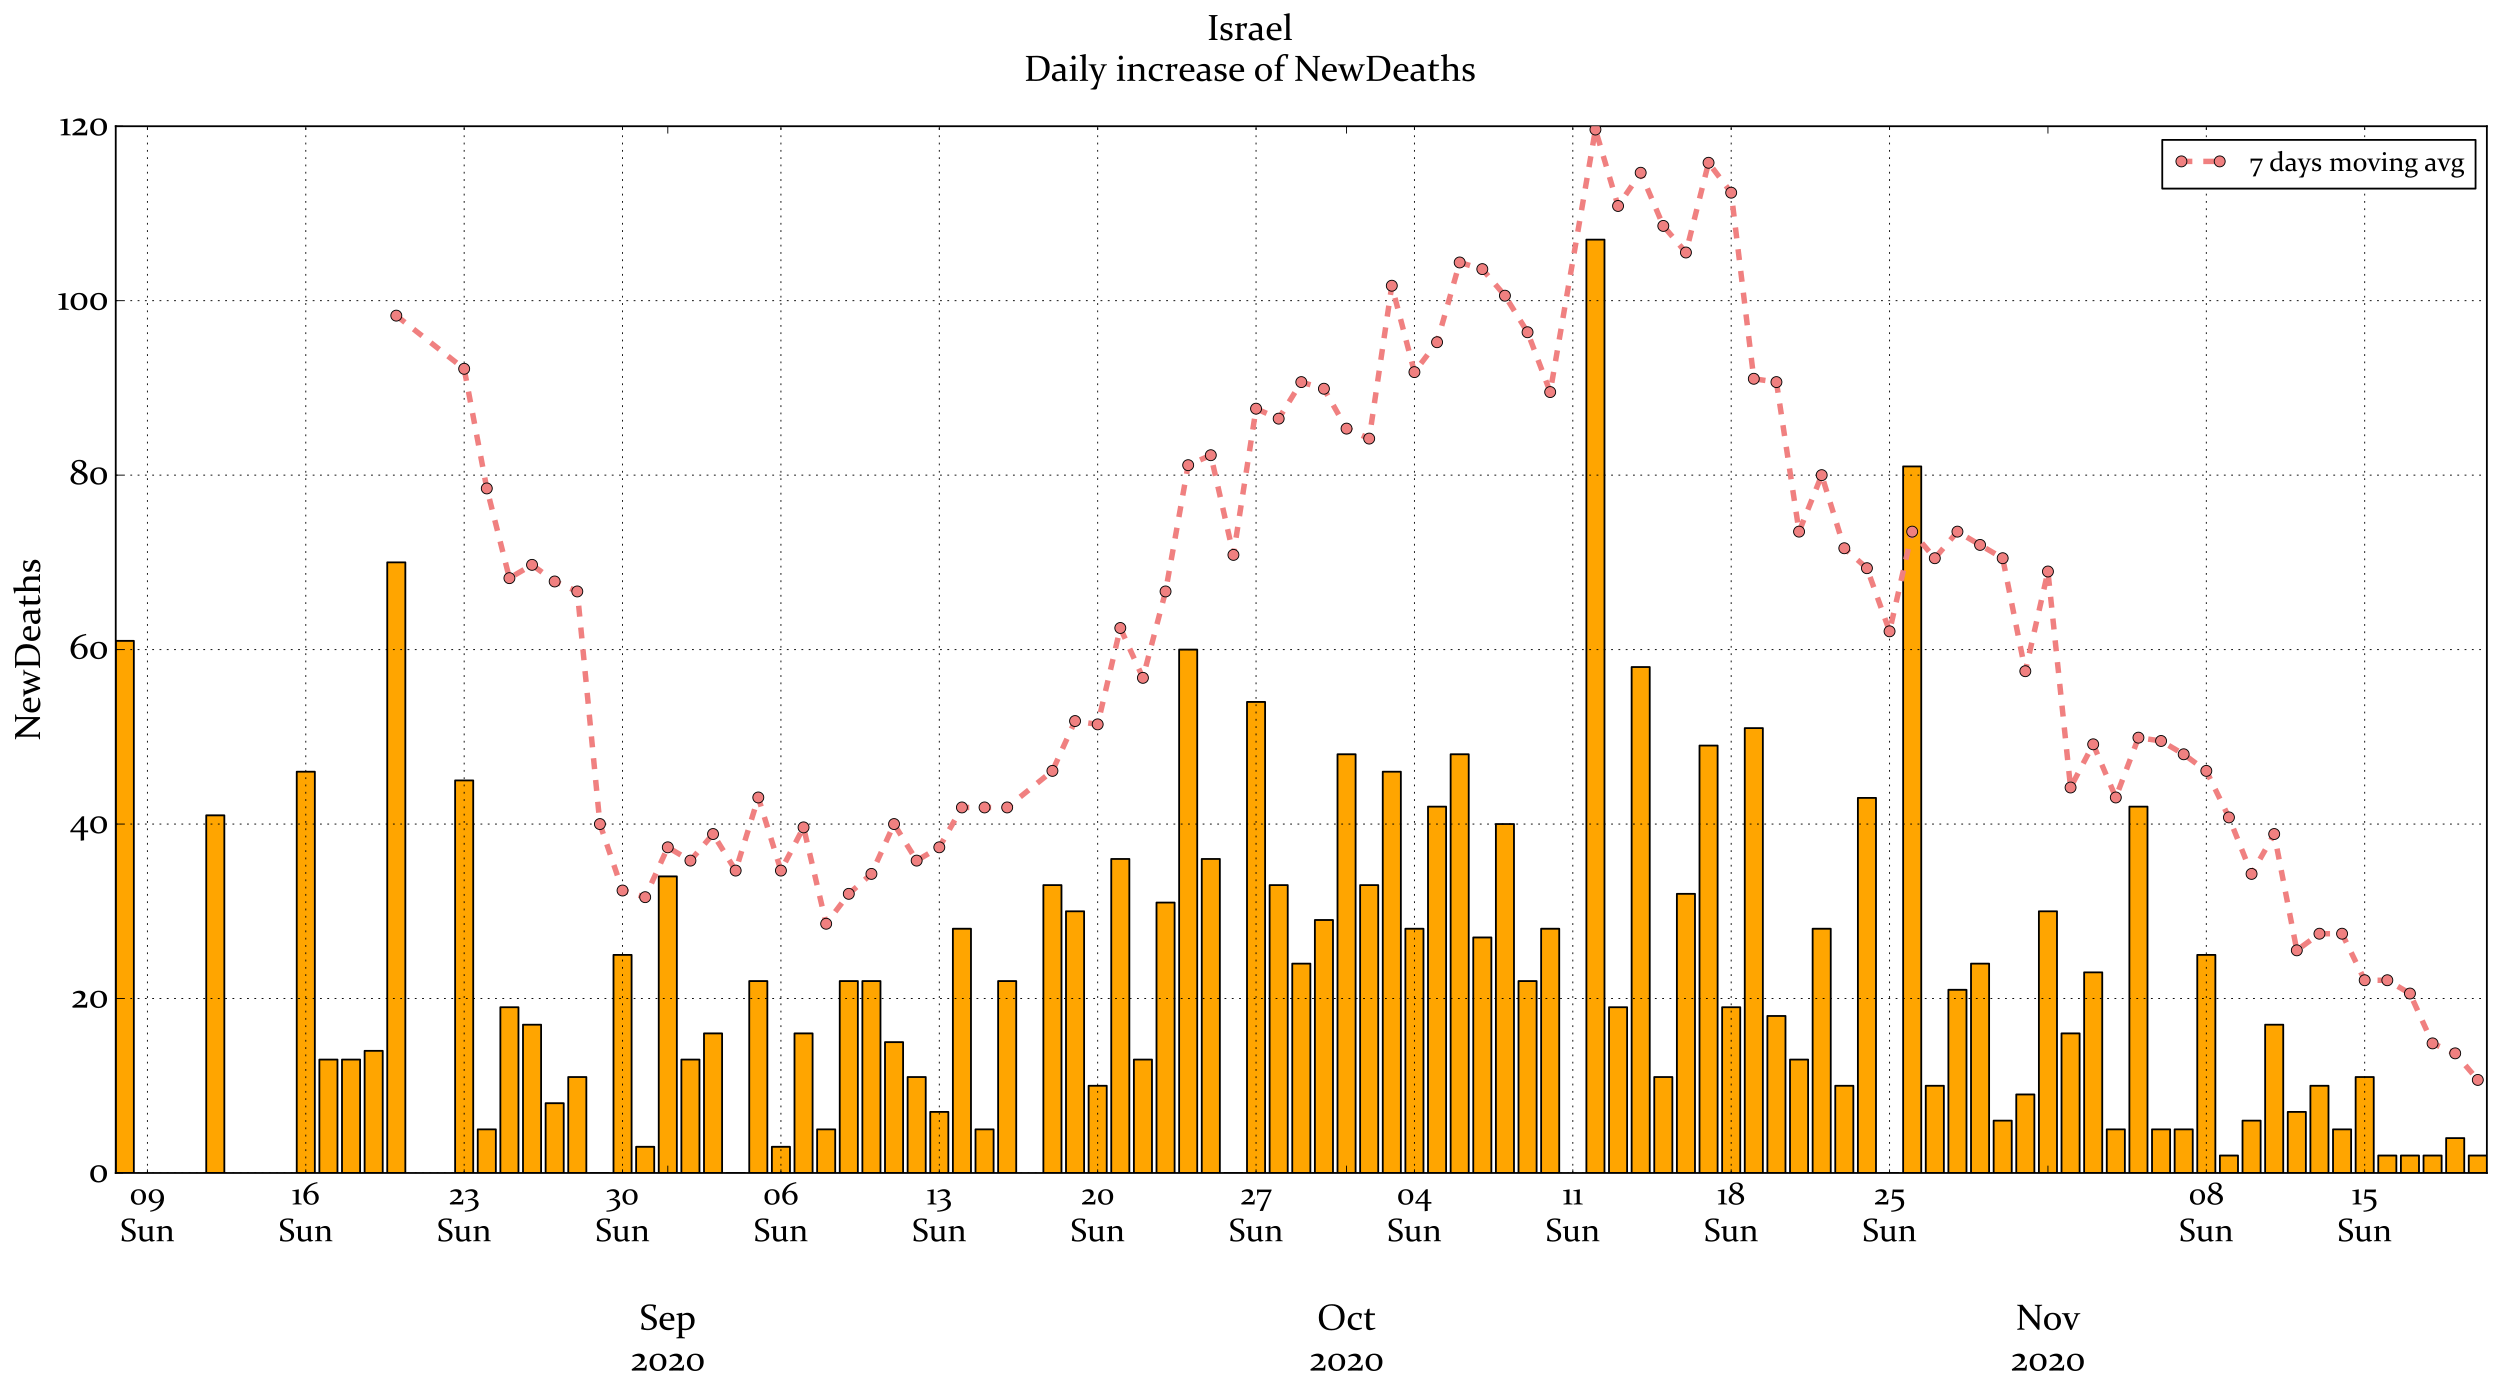 <?xml version="1.0" encoding="utf-8" standalone="no"?>
<!DOCTYPE svg PUBLIC "-//W3C//DTD SVG 1.1//EN"
  "http://www.w3.org/Graphics/SVG/1.1/DTD/svg11.dtd">
<!-- Created with matplotlib (https://matplotlib.org/) -->
<svg height="763.488pt" version="1.1" viewBox="0 0 1370.88 763.488" width="1370.88pt" xmlns="http://www.w3.org/2000/svg" xmlns:xlink="http://www.w3.org/1999/xlink">
 <defs>
  <style type="text/css">*{stroke-linecap:butt;stroke-linejoin:round;}</style>
 </defs>
 <g id="figure_1">
  <g id="patch_1">
   <path d="M 0 763.488 
L 1370.88 763.488 
L 1370.88 0 
L 0 0 
z
" style="fill:#ffffff;"/>
  </g>
  <g id="axes_1">
   <g id="patch_2">
    <path d="M 63.466 643.203 
L 1363.68 643.203 
L 1363.68 69.214 
L 63.466 69.214 
z
" style="fill:#ffffff;"/>
   </g>
   <g id="patch_3">
    <path clip-path="url(#p95a9a4ae6c)" d="M 0 0 
z
" style="fill:#ffa500;stroke:#000000;stroke-linejoin:miter;"/>
   </g>
   <g id="patch_4">
    <path clip-path="url(#p95a9a4ae6c)" d="M 63.466 643.203 
L 73.391 643.203 
L 73.391 351.425 
L 63.466 351.425 
z
" style="fill:#ffa500;stroke:#000000;stroke-linejoin:miter;"/>
   </g>
   <g id="patch_5">
    <path clip-path="url(#p95a9a4ae6c)" d="M 113.092 643.203 
L 123.017 643.203 
L 123.017 447.09 
L 113.092 447.09 
z
" style="fill:#ffa500;stroke:#000000;stroke-linejoin:miter;"/>
   </g>
   <g id="patch_6">
    <path clip-path="url(#p95a9a4ae6c)" d="M 162.719 643.203 
L 172.644 643.203 
L 172.644 423.174 
L 162.719 423.174 
z
" style="fill:#ffa500;stroke:#000000;stroke-linejoin:miter;"/>
   </g>
   <g id="patch_7">
    <path clip-path="url(#p95a9a4ae6c)" d="M 175.125 643.203 
L 185.051 643.203 
L 185.051 581.021 
L 175.125 581.021 
z
" style="fill:#ffa500;stroke:#000000;stroke-linejoin:miter;"/>
   </g>
   <g id="patch_8">
    <path clip-path="url(#p95a9a4ae6c)" d="M 187.532 643.203 
L 197.457 643.203 
L 197.457 581.021 
L 187.532 581.021 
z
" style="fill:#ffa500;stroke:#000000;stroke-linejoin:miter;"/>
   </g>
   <g id="patch_9">
    <path clip-path="url(#p95a9a4ae6c)" d="M 199.939 643.203 
L 209.864 643.203 
L 209.864 576.238 
L 199.939 576.238 
z
" style="fill:#ffa500;stroke:#000000;stroke-linejoin:miter;"/>
   </g>
   <g id="patch_10">
    <path clip-path="url(#p95a9a4ae6c)" d="M 212.345 643.203 
L 222.27 643.203 
L 222.27 308.376 
L 212.345 308.376 
z
" style="fill:#ffa500;stroke:#000000;stroke-linejoin:miter;"/>
   </g>
   <g id="patch_11">
    <path clip-path="url(#p95a9a4ae6c)" d="M 249.565 643.203 
L 259.49 643.203 
L 259.49 427.957 
L 249.565 427.957 
z
" style="fill:#ffa500;stroke:#000000;stroke-linejoin:miter;"/>
   </g>
   <g id="patch_12">
    <path clip-path="url(#p95a9a4ae6c)" d="M 261.972 643.203 
L 271.897 643.203 
L 271.897 619.287 
L 261.972 619.287 
z
" style="fill:#ffa500;stroke:#000000;stroke-linejoin:miter;"/>
   </g>
   <g id="patch_13">
    <path clip-path="url(#p95a9a4ae6c)" d="M 274.378 643.203 
L 284.304 643.203 
L 284.304 552.321 
L 274.378 552.321 
z
" style="fill:#ffa500;stroke:#000000;stroke-linejoin:miter;"/>
   </g>
   <g id="patch_14">
    <path clip-path="url(#p95a9a4ae6c)" d="M 286.785 643.203 
L 296.71 643.203 
L 296.71 561.888 
L 286.785 561.888 
z
" style="fill:#ffa500;stroke:#000000;stroke-linejoin:miter;"/>
   </g>
   <g id="patch_15">
    <path clip-path="url(#p95a9a4ae6c)" d="M 299.192 643.203 
L 309.117 643.203 
L 309.117 604.937 
L 299.192 604.937 
z
" style="fill:#ffa500;stroke:#000000;stroke-linejoin:miter;"/>
   </g>
   <g id="patch_16">
    <path clip-path="url(#p95a9a4ae6c)" d="M 311.598 643.203 
L 321.523 643.203 
L 321.523 590.587 
L 311.598 590.587 
z
" style="fill:#ffa500;stroke:#000000;stroke-linejoin:miter;"/>
   </g>
   <g id="patch_17">
    <path clip-path="url(#p95a9a4ae6c)" d="M 324.005 643.203 
L 333.93 643.203 
L 333.93 643.203 
L 324.005 643.203 
z
" style="fill:#ffa500;stroke:#000000;stroke-linejoin:miter;"/>
   </g>
   <g id="patch_18">
    <path clip-path="url(#p95a9a4ae6c)" d="M 336.411 643.203 
L 346.337 643.203 
L 346.337 523.622 
L 336.411 523.622 
z
" style="fill:#ffa500;stroke:#000000;stroke-linejoin:miter;"/>
   </g>
   <g id="patch_19">
    <path clip-path="url(#p95a9a4ae6c)" d="M 348.818 643.203 
L 358.743 643.203 
L 358.743 628.853 
L 348.818 628.853 
z
" style="fill:#ffa500;stroke:#000000;stroke-linejoin:miter;"/>
   </g>
   <g id="patch_20">
    <path clip-path="url(#p95a9a4ae6c)" d="M 361.225 643.203 
L 371.15 643.203 
L 371.15 480.573 
L 361.225 480.573 
z
" style="fill:#ffa500;stroke:#000000;stroke-linejoin:miter;"/>
   </g>
   <g id="patch_21">
    <path clip-path="url(#p95a9a4ae6c)" d="M 373.631 643.203 
L 383.557 643.203 
L 383.557 581.021 
L 373.631 581.021 
z
" style="fill:#ffa500;stroke:#000000;stroke-linejoin:miter;"/>
   </g>
   <g id="patch_22">
    <path clip-path="url(#p95a9a4ae6c)" d="M 386.038 643.203 
L 395.963 643.203 
L 395.963 566.671 
L 386.038 566.671 
z
" style="fill:#ffa500;stroke:#000000;stroke-linejoin:miter;"/>
   </g>
   <g id="patch_23">
    <path clip-path="url(#p95a9a4ae6c)" d="M 398.445 643.203 
L 408.37 643.203 
L 408.37 643.203 
L 398.445 643.203 
z
" style="fill:#ffa500;stroke:#000000;stroke-linejoin:miter;"/>
   </g>
   <g id="patch_24">
    <path clip-path="url(#p95a9a4ae6c)" d="M 410.851 643.203 
L 420.776 643.203 
L 420.776 537.972 
L 410.851 537.972 
z
" style="fill:#ffa500;stroke:#000000;stroke-linejoin:miter;"/>
   </g>
   <g id="patch_25">
    <path clip-path="url(#p95a9a4ae6c)" d="M 423.258 643.203 
L 433.183 643.203 
L 433.183 628.853 
L 423.258 628.853 
z
" style="fill:#ffa500;stroke:#000000;stroke-linejoin:miter;"/>
   </g>
   <g id="patch_26">
    <path clip-path="url(#p95a9a4ae6c)" d="M 435.664 643.203 
L 445.59 643.203 
L 445.59 566.671 
L 435.664 566.671 
z
" style="fill:#ffa500;stroke:#000000;stroke-linejoin:miter;"/>
   </g>
   <g id="patch_27">
    <path clip-path="url(#p95a9a4ae6c)" d="M 448.071 643.203 
L 457.996 643.203 
L 457.996 619.287 
L 448.071 619.287 
z
" style="fill:#ffa500;stroke:#000000;stroke-linejoin:miter;"/>
   </g>
   <g id="patch_28">
    <path clip-path="url(#p95a9a4ae6c)" d="M 460.478 643.203 
L 470.403 643.203 
L 470.403 537.972 
L 460.478 537.972 
z
" style="fill:#ffa500;stroke:#000000;stroke-linejoin:miter;"/>
   </g>
   <g id="patch_29">
    <path clip-path="url(#p95a9a4ae6c)" d="M 472.884 643.203 
L 482.81 643.203 
L 482.81 537.972 
L 472.884 537.972 
z
" style="fill:#ffa500;stroke:#000000;stroke-linejoin:miter;"/>
   </g>
   <g id="patch_30">
    <path clip-path="url(#p95a9a4ae6c)" d="M 485.291 643.203 
L 495.216 643.203 
L 495.216 571.454 
L 485.291 571.454 
z
" style="fill:#ffa500;stroke:#000000;stroke-linejoin:miter;"/>
   </g>
   <g id="patch_31">
    <path clip-path="url(#p95a9a4ae6c)" d="M 497.698 643.203 
L 507.623 643.203 
L 507.623 590.587 
L 497.698 590.587 
z
" style="fill:#ffa500;stroke:#000000;stroke-linejoin:miter;"/>
   </g>
   <g id="patch_32">
    <path clip-path="url(#p95a9a4ae6c)" d="M 510.104 643.203 
L 520.029 643.203 
L 520.029 609.72 
L 510.104 609.72 
z
" style="fill:#ffa500;stroke:#000000;stroke-linejoin:miter;"/>
   </g>
   <g id="patch_33">
    <path clip-path="url(#p95a9a4ae6c)" d="M 522.511 643.203 
L 532.436 643.203 
L 532.436 509.272 
L 522.511 509.272 
z
" style="fill:#ffa500;stroke:#000000;stroke-linejoin:miter;"/>
   </g>
   <g id="patch_34">
    <path clip-path="url(#p95a9a4ae6c)" d="M 534.917 643.203 
L 544.843 643.203 
L 544.843 619.287 
L 534.917 619.287 
z
" style="fill:#ffa500;stroke:#000000;stroke-linejoin:miter;"/>
   </g>
   <g id="patch_35">
    <path clip-path="url(#p95a9a4ae6c)" d="M 547.324 643.203 
L 557.249 643.203 
L 557.249 537.972 
L 547.324 537.972 
z
" style="fill:#ffa500;stroke:#000000;stroke-linejoin:miter;"/>
   </g>
   <g id="patch_36">
    <path clip-path="url(#p95a9a4ae6c)" d="M 572.137 643.203 
L 582.063 643.203 
L 582.063 485.356 
L 572.137 485.356 
z
" style="fill:#ffa500;stroke:#000000;stroke-linejoin:miter;"/>
   </g>
   <g id="patch_37">
    <path clip-path="url(#p95a9a4ae6c)" d="M 584.544 643.203 
L 594.469 643.203 
L 594.469 499.706 
L 584.544 499.706 
z
" style="fill:#ffa500;stroke:#000000;stroke-linejoin:miter;"/>
   </g>
   <g id="patch_38">
    <path clip-path="url(#p95a9a4ae6c)" d="M 596.951 643.203 
L 606.876 643.203 
L 606.876 595.371 
L 596.951 595.371 
z
" style="fill:#ffa500;stroke:#000000;stroke-linejoin:miter;"/>
   </g>
   <g id="patch_39">
    <path clip-path="url(#p95a9a4ae6c)" d="M 609.357 643.203 
L 619.282 643.203 
L 619.282 471.006 
L 609.357 471.006 
z
" style="fill:#ffa500;stroke:#000000;stroke-linejoin:miter;"/>
   </g>
   <g id="patch_40">
    <path clip-path="url(#p95a9a4ae6c)" d="M 621.764 643.203 
L 631.689 643.203 
L 631.689 581.021 
L 621.764 581.021 
z
" style="fill:#ffa500;stroke:#000000;stroke-linejoin:miter;"/>
   </g>
   <g id="patch_41">
    <path clip-path="url(#p95a9a4ae6c)" d="M 634.17 643.203 
L 644.096 643.203 
L 644.096 494.923 
L 634.17 494.923 
z
" style="fill:#ffa500;stroke:#000000;stroke-linejoin:miter;"/>
   </g>
   <g id="patch_42">
    <path clip-path="url(#p95a9a4ae6c)" d="M 646.577 643.203 
L 656.502 643.203 
L 656.502 356.209 
L 646.577 356.209 
z
" style="fill:#ffa500;stroke:#000000;stroke-linejoin:miter;"/>
   </g>
   <g id="patch_43">
    <path clip-path="url(#p95a9a4ae6c)" d="M 658.984 643.203 
L 668.909 643.203 
L 668.909 471.006 
L 658.984 471.006 
z
" style="fill:#ffa500;stroke:#000000;stroke-linejoin:miter;"/>
   </g>
   <g id="patch_44">
    <path clip-path="url(#p95a9a4ae6c)" d="M 671.39 643.203 
L 681.316 643.203 
L 681.316 643.203 
L 671.39 643.203 
z
" style="fill:#ffa500;stroke:#000000;stroke-linejoin:miter;"/>
   </g>
   <g id="patch_45">
    <path clip-path="url(#p95a9a4ae6c)" d="M 683.797 643.203 
L 693.722 643.203 
L 693.722 384.908 
L 683.797 384.908 
z
" style="fill:#ffa500;stroke:#000000;stroke-linejoin:miter;"/>
   </g>
   <g id="patch_46">
    <path clip-path="url(#p95a9a4ae6c)" d="M 696.204 643.203 
L 706.129 643.203 
L 706.129 485.356 
L 696.204 485.356 
z
" style="fill:#ffa500;stroke:#000000;stroke-linejoin:miter;"/>
   </g>
   <g id="patch_47">
    <path clip-path="url(#p95a9a4ae6c)" d="M 708.61 643.203 
L 718.535 643.203 
L 718.535 528.405 
L 708.61 528.405 
z
" style="fill:#ffa500;stroke:#000000;stroke-linejoin:miter;"/>
   </g>
   <g id="patch_48">
    <path clip-path="url(#p95a9a4ae6c)" d="M 721.017 643.203 
L 730.942 643.203 
L 730.942 504.489 
L 721.017 504.489 
z
" style="fill:#ffa500;stroke:#000000;stroke-linejoin:miter;"/>
   </g>
   <g id="patch_49">
    <path clip-path="url(#p95a9a4ae6c)" d="M 733.423 643.203 
L 743.349 643.203 
L 743.349 413.608 
L 733.423 413.608 
z
" style="fill:#ffa500;stroke:#000000;stroke-linejoin:miter;"/>
   </g>
   <g id="patch_50">
    <path clip-path="url(#p95a9a4ae6c)" d="M 745.83 643.203 
L 755.755 643.203 
L 755.755 485.356 
L 745.83 485.356 
z
" style="fill:#ffa500;stroke:#000000;stroke-linejoin:miter;"/>
   </g>
   <g id="patch_51">
    <path clip-path="url(#p95a9a4ae6c)" d="M 758.237 643.203 
L 768.162 643.203 
L 768.162 423.174 
L 758.237 423.174 
z
" style="fill:#ffa500;stroke:#000000;stroke-linejoin:miter;"/>
   </g>
   <g id="patch_52">
    <path clip-path="url(#p95a9a4ae6c)" d="M 770.643 643.203 
L 780.569 643.203 
L 780.569 509.272 
L 770.643 509.272 
z
" style="fill:#ffa500;stroke:#000000;stroke-linejoin:miter;"/>
   </g>
   <g id="patch_53">
    <path clip-path="url(#p95a9a4ae6c)" d="M 783.05 643.203 
L 792.975 643.203 
L 792.975 442.307 
L 783.05 442.307 
z
" style="fill:#ffa500;stroke:#000000;stroke-linejoin:miter;"/>
   </g>
   <g id="patch_54">
    <path clip-path="url(#p95a9a4ae6c)" d="M 795.457 643.203 
L 805.382 643.203 
L 805.382 413.608 
L 795.457 413.608 
z
" style="fill:#ffa500;stroke:#000000;stroke-linejoin:miter;"/>
   </g>
   <g id="patch_55">
    <path clip-path="url(#p95a9a4ae6c)" d="M 807.863 643.203 
L 817.788 643.203 
L 817.788 514.056 
L 807.863 514.056 
z
" style="fill:#ffa500;stroke:#000000;stroke-linejoin:miter;"/>
   </g>
   <g id="patch_56">
    <path clip-path="url(#p95a9a4ae6c)" d="M 820.27 643.203 
L 830.195 643.203 
L 830.195 451.873 
L 820.27 451.873 
z
" style="fill:#ffa500;stroke:#000000;stroke-linejoin:miter;"/>
   </g>
   <g id="patch_57">
    <path clip-path="url(#p95a9a4ae6c)" d="M 832.676 643.203 
L 842.602 643.203 
L 842.602 537.972 
L 832.676 537.972 
z
" style="fill:#ffa500;stroke:#000000;stroke-linejoin:miter;"/>
   </g>
   <g id="patch_58">
    <path clip-path="url(#p95a9a4ae6c)" d="M 845.083 643.203 
L 855.008 643.203 
L 855.008 509.272 
L 845.083 509.272 
z
" style="fill:#ffa500;stroke:#000000;stroke-linejoin:miter;"/>
   </g>
   <g id="patch_59">
    <path clip-path="url(#p95a9a4ae6c)" d="M 869.896 643.203 
L 879.822 643.203 
L 879.822 131.396 
L 869.896 131.396 
z
" style="fill:#ffa500;stroke:#000000;stroke-linejoin:miter;"/>
   </g>
   <g id="patch_60">
    <path clip-path="url(#p95a9a4ae6c)" d="M 882.303 643.203 
L 892.228 643.203 
L 892.228 552.321 
L 882.303 552.321 
z
" style="fill:#ffa500;stroke:#000000;stroke-linejoin:miter;"/>
   </g>
   <g id="patch_61">
    <path clip-path="url(#p95a9a4ae6c)" d="M 894.71 643.203 
L 904.635 643.203 
L 904.635 365.775 
L 894.71 365.775 
z
" style="fill:#ffa500;stroke:#000000;stroke-linejoin:miter;"/>
   </g>
   <g id="patch_62">
    <path clip-path="url(#p95a9a4ae6c)" d="M 907.116 643.203 
L 917.041 643.203 
L 917.041 590.587 
L 907.116 590.587 
z
" style="fill:#ffa500;stroke:#000000;stroke-linejoin:miter;"/>
   </g>
   <g id="patch_63">
    <path clip-path="url(#p95a9a4ae6c)" d="M 919.523 643.203 
L 929.448 643.203 
L 929.448 490.139 
L 919.523 490.139 
z
" style="fill:#ffa500;stroke:#000000;stroke-linejoin:miter;"/>
   </g>
   <g id="patch_64">
    <path clip-path="url(#p95a9a4ae6c)" d="M 931.929 643.203 
L 941.855 643.203 
L 941.855 408.824 
L 931.929 408.824 
z
" style="fill:#ffa500;stroke:#000000;stroke-linejoin:miter;"/>
   </g>
   <g id="patch_65">
    <path clip-path="url(#p95a9a4ae6c)" d="M 944.336 643.203 
L 954.261 643.203 
L 954.261 552.321 
L 944.336 552.321 
z
" style="fill:#ffa500;stroke:#000000;stroke-linejoin:miter;"/>
   </g>
   <g id="patch_66">
    <path clip-path="url(#p95a9a4ae6c)" d="M 956.743 643.203 
L 966.668 643.203 
L 966.668 399.258 
L 956.743 399.258 
z
" style="fill:#ffa500;stroke:#000000;stroke-linejoin:miter;"/>
   </g>
   <g id="patch_67">
    <path clip-path="url(#p95a9a4ae6c)" d="M 969.149 643.203 
L 979.075 643.203 
L 979.075 557.105 
L 969.149 557.105 
z
" style="fill:#ffa500;stroke:#000000;stroke-linejoin:miter;"/>
   </g>
   <g id="patch_68">
    <path clip-path="url(#p95a9a4ae6c)" d="M 981.556 643.203 
L 991.481 643.203 
L 991.481 581.021 
L 981.556 581.021 
z
" style="fill:#ffa500;stroke:#000000;stroke-linejoin:miter;"/>
   </g>
   <g id="patch_69">
    <path clip-path="url(#p95a9a4ae6c)" d="M 993.963 643.203 
L 1003.888 643.203 
L 1003.888 509.272 
L 993.963 509.272 
z
" style="fill:#ffa500;stroke:#000000;stroke-linejoin:miter;"/>
   </g>
   <g id="patch_70">
    <path clip-path="url(#p95a9a4ae6c)" d="M 1006.369 643.203 
L 1016.294 643.203 
L 1016.294 595.371 
L 1006.369 595.371 
z
" style="fill:#ffa500;stroke:#000000;stroke-linejoin:miter;"/>
   </g>
   <g id="patch_71">
    <path clip-path="url(#p95a9a4ae6c)" d="M 1018.776 643.203 
L 1028.701 643.203 
L 1028.701 437.524 
L 1018.776 437.524 
z
" style="fill:#ffa500;stroke:#000000;stroke-linejoin:miter;"/>
   </g>
   <g id="patch_72">
    <path clip-path="url(#p95a9a4ae6c)" d="M 1031.182 643.203 
L 1041.108 643.203 
L 1041.108 643.203 
L 1031.182 643.203 
z
" style="fill:#ffa500;stroke:#000000;stroke-linejoin:miter;"/>
   </g>
   <g id="patch_73">
    <path clip-path="url(#p95a9a4ae6c)" d="M 1043.589 643.203 
L 1053.514 643.203 
L 1053.514 255.761 
L 1043.589 255.761 
z
" style="fill:#ffa500;stroke:#000000;stroke-linejoin:miter;"/>
   </g>
   <g id="patch_74">
    <path clip-path="url(#p95a9a4ae6c)" d="M 1055.996 643.203 
L 1065.921 643.203 
L 1065.921 595.371 
L 1055.996 595.371 
z
" style="fill:#ffa500;stroke:#000000;stroke-linejoin:miter;"/>
   </g>
   <g id="patch_75">
    <path clip-path="url(#p95a9a4ae6c)" d="M 1068.402 643.203 
L 1078.328 643.203 
L 1078.328 542.755 
L 1068.402 542.755 
z
" style="fill:#ffa500;stroke:#000000;stroke-linejoin:miter;"/>
   </g>
   <g id="patch_76">
    <path clip-path="url(#p95a9a4ae6c)" d="M 1080.809 643.203 
L 1090.734 643.203 
L 1090.734 528.405 
L 1080.809 528.405 
z
" style="fill:#ffa500;stroke:#000000;stroke-linejoin:miter;"/>
   </g>
   <g id="patch_77">
    <path clip-path="url(#p95a9a4ae6c)" d="M 1093.216 643.203 
L 1103.141 643.203 
L 1103.141 614.504 
L 1093.216 614.504 
z
" style="fill:#ffa500;stroke:#000000;stroke-linejoin:miter;"/>
   </g>
   <g id="patch_78">
    <path clip-path="url(#p95a9a4ae6c)" d="M 1105.622 643.203 
L 1115.547 643.203 
L 1115.547 600.154 
L 1105.622 600.154 
z
" style="fill:#ffa500;stroke:#000000;stroke-linejoin:miter;"/>
   </g>
   <g id="patch_79">
    <path clip-path="url(#p95a9a4ae6c)" d="M 1118.029 643.203 
L 1127.954 643.203 
L 1127.954 499.706 
L 1118.029 499.706 
z
" style="fill:#ffa500;stroke:#000000;stroke-linejoin:miter;"/>
   </g>
   <g id="patch_80">
    <path clip-path="url(#p95a9a4ae6c)" d="M 1130.435 643.203 
L 1140.361 643.203 
L 1140.361 566.671 
L 1130.435 566.671 
z
" style="fill:#ffa500;stroke:#000000;stroke-linejoin:miter;"/>
   </g>
   <g id="patch_81">
    <path clip-path="url(#p95a9a4ae6c)" d="M 1142.842 643.203 
L 1152.767 643.203 
L 1152.767 533.188 
L 1142.842 533.188 
z
" style="fill:#ffa500;stroke:#000000;stroke-linejoin:miter;"/>
   </g>
   <g id="patch_82">
    <path clip-path="url(#p95a9a4ae6c)" d="M 1155.249 643.203 
L 1165.174 643.203 
L 1165.174 619.287 
L 1155.249 619.287 
z
" style="fill:#ffa500;stroke:#000000;stroke-linejoin:miter;"/>
   </g>
   <g id="patch_83">
    <path clip-path="url(#p95a9a4ae6c)" d="M 1167.655 643.203 
L 1177.581 643.203 
L 1177.581 442.307 
L 1167.655 442.307 
z
" style="fill:#ffa500;stroke:#000000;stroke-linejoin:miter;"/>
   </g>
   <g id="patch_84">
    <path clip-path="url(#p95a9a4ae6c)" d="M 1180.062 643.203 
L 1189.987 643.203 
L 1189.987 619.287 
L 1180.062 619.287 
z
" style="fill:#ffa500;stroke:#000000;stroke-linejoin:miter;"/>
   </g>
   <g id="patch_85">
    <path clip-path="url(#p95a9a4ae6c)" d="M 1192.469 643.203 
L 1202.394 643.203 
L 1202.394 619.287 
L 1192.469 619.287 
z
" style="fill:#ffa500;stroke:#000000;stroke-linejoin:miter;"/>
   </g>
   <g id="patch_86">
    <path clip-path="url(#p95a9a4ae6c)" d="M 1204.875 643.203 
L 1214.8 643.203 
L 1214.8 523.622 
L 1204.875 523.622 
z
" style="fill:#ffa500;stroke:#000000;stroke-linejoin:miter;"/>
   </g>
   <g id="patch_87">
    <path clip-path="url(#p95a9a4ae6c)" d="M 1217.282 643.203 
L 1227.207 643.203 
L 1227.207 633.637 
L 1217.282 633.637 
z
" style="fill:#ffa500;stroke:#000000;stroke-linejoin:miter;"/>
   </g>
   <g id="patch_88">
    <path clip-path="url(#p95a9a4ae6c)" d="M 1229.688 643.203 
L 1239.614 643.203 
L 1239.614 614.504 
L 1229.688 614.504 
z
" style="fill:#ffa500;stroke:#000000;stroke-linejoin:miter;"/>
   </g>
   <g id="patch_89">
    <path clip-path="url(#p95a9a4ae6c)" d="M 1242.095 643.203 
L 1252.02 643.203 
L 1252.02 561.888 
L 1242.095 561.888 
z
" style="fill:#ffa500;stroke:#000000;stroke-linejoin:miter;"/>
   </g>
   <g id="patch_90">
    <path clip-path="url(#p95a9a4ae6c)" d="M 1254.502 643.203 
L 1264.427 643.203 
L 1264.427 609.72 
L 1254.502 609.72 
z
" style="fill:#ffa500;stroke:#000000;stroke-linejoin:miter;"/>
   </g>
   <g id="patch_91">
    <path clip-path="url(#p95a9a4ae6c)" d="M 1266.908 643.203 
L 1276.834 643.203 
L 1276.834 595.371 
L 1266.908 595.371 
z
" style="fill:#ffa500;stroke:#000000;stroke-linejoin:miter;"/>
   </g>
   <g id="patch_92">
    <path clip-path="url(#p95a9a4ae6c)" d="M 1279.315 643.203 
L 1289.24 643.203 
L 1289.24 619.287 
L 1279.315 619.287 
z
" style="fill:#ffa500;stroke:#000000;stroke-linejoin:miter;"/>
   </g>
   <g id="patch_93">
    <path clip-path="url(#p95a9a4ae6c)" d="M 1291.722 643.203 
L 1301.647 643.203 
L 1301.647 590.587 
L 1291.722 590.587 
z
" style="fill:#ffa500;stroke:#000000;stroke-linejoin:miter;"/>
   </g>
   <g id="patch_94">
    <path clip-path="url(#p95a9a4ae6c)" d="M 1304.128 643.203 
L 1314.053 643.203 
L 1314.053 633.637 
L 1304.128 633.637 
z
" style="fill:#ffa500;stroke:#000000;stroke-linejoin:miter;"/>
   </g>
   <g id="patch_95">
    <path clip-path="url(#p95a9a4ae6c)" d="M 1316.535 643.203 
L 1326.46 643.203 
L 1326.46 633.637 
L 1316.535 633.637 
z
" style="fill:#ffa500;stroke:#000000;stroke-linejoin:miter;"/>
   </g>
   <g id="patch_96">
    <path clip-path="url(#p95a9a4ae6c)" d="M 1328.941 643.203 
L 1338.867 643.203 
L 1338.867 633.637 
L 1328.941 633.637 
z
" style="fill:#ffa500;stroke:#000000;stroke-linejoin:miter;"/>
   </g>
   <g id="patch_97">
    <path clip-path="url(#p95a9a4ae6c)" d="M 1341.348 643.203 
L 1351.273 643.203 
L 1351.273 624.07 
L 1341.348 624.07 
z
" style="fill:#ffa500;stroke:#000000;stroke-linejoin:miter;"/>
   </g>
   <g id="patch_98">
    <path clip-path="url(#p95a9a4ae6c)" d="M 1353.755 643.203 
L 1363.68 643.203 
L 1363.68 633.637 
L 1353.755 633.637 
z
" style="fill:#ffa500;stroke:#000000;stroke-linejoin:miter;"/>
   </g>
   <g id="patch_99">
    <path d="M 63.466 643.203 
L 63.466 69.214 
" style="fill:none;stroke:#000000;stroke-linecap:square;stroke-linejoin:miter;"/>
   </g>
   <g id="patch_100">
    <path d="M 1363.68 643.203 
L 1363.68 69.214 
" style="fill:none;stroke:#000000;stroke-linecap:square;stroke-linejoin:miter;"/>
   </g>
   <g id="patch_101">
    <path d="M 63.466 643.203 
L 1363.68 643.203 
" style="fill:none;stroke:#000000;stroke-linecap:square;stroke-linejoin:miter;"/>
   </g>
   <g id="patch_102">
    <path d="M 63.466 69.214 
L 1363.68 69.214 
" style="fill:none;stroke:#000000;stroke-linecap:square;stroke-linejoin:miter;"/>
   </g>
   <g id="matplotlib.axis_1">
    <g id="xtick_1">
     <g id="line2d_1">
      <defs>
       <path d="M 0 0 
L 0 -4 
" id="m56b639a88c" style="stroke:#000000;stroke-width:0.5;"/>
      </defs>
      <g>
       <use style="stroke:#000000;stroke-width:0.5;" x="366.187" xlink:href="#m56b639a88c" y="643.203"/>
      </g>
     </g>
     <g id="line2d_2">
      <defs>
       <path d="M 0 0 
L 0 4 
" id="m6976645c60" style="stroke:#000000;stroke-width:0.5;"/>
      </defs>
      <g>
       <use style="stroke:#000000;stroke-width:0.5;" x="366.187" xlink:href="#m6976645c60" y="69.214"/>
      </g>
     </g>
     <g id="text_1">
      <!--  -->
      <g transform="translate(366.187 661.919)scale(0.2 -0.2)"/>
      <!--  -->
      <g transform="translate(366.187 684.324)scale(0.2 -0.2)"/>
      <!--  -->
      <g transform="translate(366.187 706.73)scale(0.2 -0.2)"/>
      <!-- Sep -->
      <g transform="translate(350.703 729.135)scale(0.2 -0.2)">
       <defs>
        <path d="M 37.109 63.922 
Q 31.984 65.625 27.688 65.625 
Q 21.234 65.625 17.406 62.5 
Q 13.578 59.375 13.578 53.812 
Q 13.578 50.641 14.922 48.234 
Q 16.266 45.844 18.531 44.031 
Q 20.797 42.234 23.672 40.812 
Q 26.562 39.406 29.641 38.031 
Q 33.016 36.578 36.188 34.938 
Q 39.359 33.297 41.922 31.094 
Q 44.484 28.906 46.016 25.828 
Q 47.562 22.75 47.562 18.656 
Q 47.562 8.938 40.75 3.812 
Q 33.938 -1.312 21.875 -1.312 
Q 14.109 -1.312 4.688 1.312 
L 4.391 1.703 
L 6.781 18.312 
L 8.984 18.656 
L 12.406 4.781 
Q 17.578 2.734 23 2.734 
Q 30.281 2.734 34.344 5.953 
Q 38.422 9.188 38.422 15.141 
Q 38.422 18.266 37.109 20.625 
Q 35.797 23 33.562 24.703 
Q 31.344 26.422 28.516 27.812 
Q 25.688 29.203 22.656 30.562 
Q 19.234 32.031 16.016 33.734 
Q 12.797 35.453 10.172 37.719 
Q 7.562 39.984 6 43.281 
Q 4.438 46.578 4.438 50.984 
Q 4.438 59.812 11.047 64.641 
Q 17.672 69.484 28.609 69.484 
Q 36.328 69.484 44.781 67.672 
L 45.125 67.328 
L 42.234 52.094 
L 40.281 51.766 
z
" id="Constantia-83"/>
        <path d="M 44.047 3.469 
Q 39.891 0.875 35.5 -0.25 
Q 31.109 -1.375 27.344 -1.375 
Q 16.609 -1.375 10.203 4.75 
Q 3.812 10.891 3.812 21.781 
Q 3.812 32.625 9.938 39.5 
Q 16.062 46.391 26.312 46.391 
Q 34.906 46.391 39.688 41.234 
Q 44.484 36.078 44.484 27 
Q 44.484 25.641 44.344 24.219 
L 13.375 24.219 
Q 13.375 13.719 18.312 9.203 
Q 23.25 4.688 33.734 4.688 
Q 38.422 4.688 43.75 5.562 
z
M 34.766 28.266 
L 34.766 29.734 
Q 34.766 36.672 32.547 39.641 
Q 30.328 42.625 25.922 42.625 
Q 20.125 42.625 17.047 38.422 
Q 13.969 34.234 13.578 28.266 
z
" id="Constantia-101"/>
        <path d="M 2.094 41.312 
L 1.859 42.969 
Q 10.062 44.531 17.328 46.391 
L 17.828 46.047 
L 17.828 41.266 
Q 25.297 46.391 32.281 46.391 
Q 41.359 46.391 46.703 40.312 
Q 52.047 34.234 52.047 24.516 
Q 52.047 12.547 45.156 5.578 
Q 38.281 -1.375 25.641 -1.375 
Q 21.875 -1.375 17.828 -0.641 
L 17.828 -11.328 
Q 17.828 -16.219 17.922 -18.172 
Q 18.016 -19.625 19.234 -19.922 
L 25.641 -21.734 
L 25.781 -23.734 
Q 18.172 -23.578 13.375 -23.578 
Q 8.594 -23.578 2.047 -23.734 
L 1.859 -21.734 
L 7.469 -20.062 
Q 8.641 -19.734 8.688 -18.562 
Q 8.797 -14.984 8.797 -7.766 
L 8.797 12.109 
Q 8.797 33.734 8.594 39.453 
z
M 17.828 3.766 
Q 22.078 2.828 26.031 2.828 
Q 34.125 2.828 38.219 7.906 
Q 42.328 12.984 42.328 22.469 
Q 42.328 31.391 38.422 35.938 
Q 34.516 40.484 27.203 40.484 
Q 21.922 40.484 17.828 38.328 
z
" id="Constantia-112"/>
       </defs>
       <use xlink:href="#Constantia-83"/>
       <use x="50.977" xlink:href="#Constantia-101"/>
       <use x="98.877" xlink:href="#Constantia-112"/>
      </g>
      <!-- 2020 -->
      <g transform="translate(345.728 751.541)scale(0.2 -0.2)">
       <defs>
        <path d="M 42.391 15.484 
L 44.531 15.875 
L 43.562 0.203 
L 43.219 -0.141 
Q 33.25 0 22.359 0 
Q 12.25 0 3.766 -0.141 
L 3.422 3.859 
Q 8.016 6.844 11.672 9.375 
Q 15.328 11.922 18.016 14.109 
Q 20.703 16.266 22.75 18.219 
Q 24.812 20.172 26.203 22.094 
Q 27.594 24.031 28.312 26.031 
Q 29.047 28.031 29.047 30.219 
Q 29.047 34.719 25.781 37.344 
Q 22.516 39.984 17.781 39.984 
Q 12.203 39.984 6.547 36.969 
L 4.688 40.188 
Q 13.812 46.391 23 46.391 
Q 29.891 46.391 34.453 43.047 
Q 39.016 39.703 39.016 33.734 
Q 39.016 30.031 37.344 26.828 
Q 35.688 23.641 32.516 20.562 
Q 29.344 17.484 24.75 14.328 
Q 20.172 11.188 14.266 7.672 
L 14.312 7.422 
L 38.578 7.422 
z
" id="Constantia-50"/>
        <path d="M 13.672 23.297 
Q 13.672 13.625 17.156 8.109 
Q 20.656 2.594 27.203 2.594 
Q 33.844 2.594 37.016 7.516 
Q 40.188 12.453 40.188 22.609 
Q 40.188 32.562 36.719 37.609 
Q 33.25 42.672 26.656 42.672 
Q 19.922 42.672 16.797 37.844 
Q 13.672 33.016 13.672 23.297 
z
M 49.953 23.688 
Q 49.953 12.25 43.438 5.484 
Q 36.922 -1.266 26.422 -1.266 
Q 16.312 -1.266 10.109 4.938 
Q 3.906 11.141 3.906 22.016 
Q 3.906 33.203 10.391 39.797 
Q 16.891 46.391 27.484 46.391 
Q 37.797 46.391 43.875 40.375 
Q 49.953 34.375 49.953 23.688 
z
" id="Constantia-48"/>
       </defs>
       <use xlink:href="#Constantia-50"/>
       <use x="48.438" xlink:href="#Constantia-48"/>
       <use x="102.295" xlink:href="#Constantia-50"/>
       <use x="150.732" xlink:href="#Constantia-48"/>
      </g>
     </g>
    </g>
    <g id="xtick_2">
     <g id="line2d_3">
      <g>
       <use style="stroke:#000000;stroke-width:0.5;" x="738.386" xlink:href="#m56b639a88c" y="643.203"/>
      </g>
     </g>
     <g id="line2d_4">
      <g>
       <use style="stroke:#000000;stroke-width:0.5;" x="738.386" xlink:href="#m6976645c60" y="69.214"/>
      </g>
     </g>
     <g id="text_2">
      <!--  -->
      <g transform="translate(738.386 661.919)scale(0.2 -0.2)"/>
      <!--  -->
      <g transform="translate(738.386 684.324)scale(0.2 -0.2)"/>
      <!--  -->
      <g transform="translate(738.386 706.73)scale(0.2 -0.2)"/>
      <!-- Oct -->
      <g transform="translate(722.2 729.135)scale(0.2 -0.2)">
       <defs>
        <path d="M 15.578 35.016 
Q 15.578 19.094 22.016 10.625 
Q 28.469 2.156 40.922 2.156 
Q 53.172 2.156 59 9.844 
Q 64.844 17.531 64.844 33.984 
Q 64.844 49.422 58.641 57.719 
Q 52.438 66.016 39.5 66.016 
Q 26.953 66.016 21.266 58.328 
Q 15.578 50.641 15.578 35.016 
z
M 75.594 35.641 
Q 75.594 18.75 65.984 8.469 
Q 56.391 -1.812 39.156 -1.812 
Q 22.797 -1.812 13.844 7.688 
Q 4.891 17.188 4.891 33.406 
Q 4.891 50.297 14.531 60.125 
Q 24.172 69.969 41.266 69.969 
Q 57.672 69.969 66.625 60.766 
Q 75.594 51.562 75.594 35.641 
z
" id="Constantia-79"/>
        <path d="M 42.969 3.469 
Q 39.938 1.422 35.469 0.016 
Q 31 -1.375 26.609 -1.375 
Q 16.062 -1.375 9.906 4.797 
Q 3.766 10.984 3.766 21.297 
Q 3.766 32.469 10.734 39.422 
Q 17.719 46.391 28.812 46.391 
Q 35.984 46.391 42.719 43.453 
Q 41.109 36.922 39.844 30.078 
L 37.938 29.781 
L 33.984 41.5 
Q 31.734 42.281 28.906 42.281 
Q 21.625 42.281 17.516 37.203 
Q 13.422 32.125 13.422 23.781 
Q 13.422 13.969 18.062 9.281 
Q 22.703 4.594 32.766 4.594 
Q 37.406 4.594 42.672 5.516 
z
" id="Constantia-99"/>
        <path d="M 17.484 39.938 
Q 17.188 23.438 17.188 13.328 
Q 17.188 8.25 18.703 6.312 
Q 20.219 4.391 24.469 4.391 
Q 27.828 4.391 33.25 5.281 
L 33.547 3.078 
Q 25.094 -1.172 18.453 -1.172 
Q 13.141 -1.172 10.547 1.688 
Q 7.953 4.547 7.953 10.297 
Q 7.953 19.781 8.297 40.234 
L 1.562 41.891 
L 1.266 43.891 
L 8.797 44.531 
L 12.156 56.344 
Q 14.891 57.078 17.141 57.766 
L 17.625 57.422 
Q 17.484 51.516 17.484 46.391 
L 17.484 44.578 
L 32.172 44.578 
L 32.172 39.938 
z
" id="Constantia-116"/>
       </defs>
       <use xlink:href="#Constantia-79"/>
       <use x="80.42" xlink:href="#Constantia-99"/>
       <use x="126.562" xlink:href="#Constantia-116"/>
      </g>
      <!-- 2020 -->
      <g transform="translate(717.927 751.541)scale(0.2 -0.2)">
       <use xlink:href="#Constantia-50"/>
       <use x="48.438" xlink:href="#Constantia-48"/>
       <use x="102.295" xlink:href="#Constantia-50"/>
       <use x="150.732" xlink:href="#Constantia-48"/>
      </g>
     </g>
    </g>
    <g id="xtick_3">
     <g id="line2d_5">
      <g>
       <use style="stroke:#000000;stroke-width:0.5;" x="1122.991" xlink:href="#m56b639a88c" y="643.203"/>
      </g>
     </g>
     <g id="line2d_6">
      <g>
       <use style="stroke:#000000;stroke-width:0.5;" x="1122.991" xlink:href="#m6976645c60" y="69.214"/>
      </g>
     </g>
     <g id="text_3">
      <!--  -->
      <g transform="translate(1122.991 661.919)scale(0.2 -0.2)"/>
      <!--  -->
      <g transform="translate(1122.991 684.324)scale(0.2 -0.2)"/>
      <!--  -->
      <g transform="translate(1122.991 706.73)scale(0.2 -0.2)"/>
      <!-- Nov -->
      <g transform="translate(1105.416 729.135)scale(0.2 -0.2)">
       <defs>
        <path d="M 16.656 54.438 
L 16.656 14.984 
Q 16.656 9.234 16.75 5.422 
Q 16.797 4.047 17.969 3.766 
L 23.781 2.047 
L 23.875 -0.141 
Q 17.781 0 13.875 0 
Q 10.062 0 3.766 -0.141 
L 3.562 1.953 
L 9.578 3.766 
Q 10.844 4.156 10.891 5.281 
Q 10.984 9.234 10.984 14.984 
L 10.984 54.594 
Q 10.984 59.469 10.891 62.703 
Q 10.844 63.969 9.719 64.359 
L 3.656 66.266 
L 3.562 68.359 
Q 9.859 68.172 13.531 68.172 
Q 15.719 68.172 17.969 68.359 
L 58.984 17.141 
L 58.984 54.781 
Q 58.984 59.516 58.891 62.938 
Q 58.844 64.062 57.625 64.453 
L 51.859 66.109 
L 51.766 68.359 
Q 58.016 68.172 61.859 68.172 
Q 65.766 68.172 71.875 68.359 
L 72.078 66.266 
L 65.922 64.359 
Q 64.797 63.969 64.75 62.703 
Q 64.656 59.469 64.656 54.594 
L 64.656 0 
L 60.547 -0.391 
z
" id="Constantia-78"/>
        <path d="M 13.719 23.047 
Q 13.719 13.922 17.141 8.172 
Q 20.562 2.438 27.297 2.438 
Q 33.594 2.438 36.891 7.484 
Q 40.188 12.547 40.188 22.469 
Q 40.188 31.781 36.719 37.156 
Q 33.25 42.531 26.656 42.531 
Q 20.406 42.531 17.062 37.688 
Q 13.719 32.859 13.719 23.047 
z
M 50.141 23.484 
Q 50.141 12.359 43.422 5.484 
Q 36.719 -1.375 26.375 -1.375 
Q 16.266 -1.375 10.031 5.094 
Q 3.812 11.578 3.812 22.016 
Q 3.812 32.766 10.328 39.578 
Q 16.844 46.391 27.594 46.391 
Q 37.75 46.391 43.938 40.109 
Q 50.141 33.844 50.141 23.484 
z
" id="Constantia-111"/>
        <path d="M -1.516 45.266 
Q 4.641 45.125 9.422 45.125 
Q 13.812 45.125 19.969 45.266 
L 20.172 43.266 
L 14.5 41.703 
Q 18.5 30.328 23.781 17.531 
Q 25.141 14.156 26.219 11.078 
Q 27.297 14.156 28.719 17.484 
Q 33.156 28.422 38.031 41.703 
L 32.469 43.266 
L 32.281 45.266 
Q 36.234 45.125 40.531 45.125 
Q 44.922 45.125 49.031 45.266 
L 49.219 43.266 
L 44.344 41.844 
Q 43.219 41.453 42.438 39.938 
Q 38.578 31 33.469 18.672 
Q 28.375 6.344 25.781 -0.344 
L 21.625 -0.781 
Q 18.953 6.297 13.891 18.594 
Q 8.844 30.906 5.219 39.703 
Q 4.438 41.406 3.078 41.891 
L -1.422 43.266 
z
" id="Constantia-118"/>
       </defs>
       <use xlink:href="#Constantia-78"/>
       <use x="73.402" xlink:href="#Constantia-111"/>
       <use x="127.455" xlink:href="#Constantia-118"/>
      </g>
      <!-- 2020 -->
      <g transform="translate(1102.532 751.541)scale(0.2 -0.2)">
       <use xlink:href="#Constantia-50"/>
       <use x="48.438" xlink:href="#Constantia-48"/>
       <use x="102.295" xlink:href="#Constantia-50"/>
       <use x="150.732" xlink:href="#Constantia-48"/>
      </g>
     </g>
    </g>
    <g id="xtick_4">
     <g id="line2d_7">
      <path clip-path="url(#p95a9a4ae6c)" d="M 80.835 643.203 
L 80.835 69.214 
" style="fill:none;stroke:#000000;stroke-dasharray:1,3;stroke-dashoffset:0;stroke-width:0.5;"/>
     </g>
     <g id="line2d_8">
      <defs>
       <path d="M 0 0 
L 0 -2 
" id="mb27f320482" style="stroke:#000000;stroke-width:0.5;"/>
      </defs>
      <g>
       <use style="stroke:#000000;stroke-width:0.5;" x="80.835" xlink:href="#mb27f320482" y="643.203"/>
      </g>
     </g>
     <g id="line2d_9">
      <defs>
       <path d="M 0 0 
L 0 2 
" id="meefc66c856" style="stroke:#000000;stroke-width:0.5;"/>
      </defs>
      <g>
       <use style="stroke:#000000;stroke-width:0.5;" x="80.835" xlink:href="#meefc66c856" y="69.214"/>
      </g>
     </g>
     <g id="text_4">
      <!-- 09 -->
      <g transform="translate(71.07 660.447)scale(0.18 -0.18)">
       <defs>
        <path d="M 8.641 -19 
Q 20.906 -16.797 28.984 -9.672 
Q 37.062 -2.547 40.375 10.109 
L 40.281 10.156 
Q 34.578 3.656 25.438 3.656 
Q 16.312 3.656 10.234 9.484 
Q 4.156 15.328 4.156 24.312 
Q 4.156 33.688 10.797 40.031 
Q 17.438 46.391 27.047 46.391 
Q 37.547 46.391 44.266 38.75 
Q 50.984 31.109 50.984 19.188 
Q 50.984 2.828 39.578 -8.594 
Q 28.172 -20.016 9.328 -22.469 
z
M 14.062 27.25 
Q 14.062 18.562 18.016 13.281 
Q 21.969 8.016 28.125 8.016 
Q 34.234 8.016 37.453 11.938 
Q 40.672 15.875 40.672 22.906 
Q 40.672 31.453 36.422 37.156 
Q 32.172 42.875 26.219 42.875 
Q 20.953 42.875 17.5 38.641 
Q 14.062 34.422 14.062 27.25 
z
" id="Constantia-57"/>
       </defs>
       <use xlink:href="#Constantia-48"/>
       <use x="53.857" xlink:href="#Constantia-57"/>
      </g>
      <!-- Sun -->
      <g transform="translate(65.884 680.612)scale(0.18 -0.18)">
       <defs>
        <path d="M 38.875 4.297 
Q 31.25 -1.375 23.641 -1.375 
Q 15.969 -1.375 12.125 2.531 
Q 8.297 6.453 8.297 13.531 
L 8.297 23.875 
Q 8.297 34.328 8.109 39.547 
L 1.609 41.312 
L 1.375 42.969 
Q 9.906 44.531 17.188 46.391 
L 17.625 46.047 
Q 17.328 40.328 17.328 31.344 
L 17.328 15.828 
Q 17.328 9.906 20.109 7.25 
Q 22.906 4.594 27.984 4.594 
Q 33.062 4.594 38.375 7.281 
L 38.375 28.078 
Q 38.375 34.906 38.188 39.547 
L 31.734 41.312 
L 31.5 42.969 
Q 39.984 44.531 47.266 46.391 
L 47.703 46.047 
Q 47.406 40.188 47.406 31.062 
Q 47.406 13.328 47.516 9.422 
Q 47.562 7.422 47.797 6.203 
Q 48.047 4.984 48.734 4.312 
Q 49.422 3.656 50.75 3.391 
Q 52.094 3.125 54.344 3.078 
L 54.594 1.172 
Q 52.344 0.297 49.406 -0.5 
Q 46.484 -1.312 45.406 -1.312 
Q 40.484 -1.312 38.875 4.297 
z
" id="Constantia-117"/>
        <path d="M 2.828 42.969 
Q 11.031 44.531 18.312 46.391 
L 18.797 46.047 
L 18.797 40.375 
Q 27.297 46.391 34.625 46.391 
Q 41.547 46.391 45.484 42.5 
Q 49.422 38.625 49.422 31.5 
L 49.422 14.266 
Q 49.422 8.156 49.516 5.219 
Q 49.562 3.906 50.781 3.516 
L 56.203 1.859 
L 56.297 -0.141 
Q 49.859 0 45.062 0 
Q 40.281 0 34.422 -0.141 
L 34.234 1.859 
L 39.109 3.266 
Q 40.234 3.656 40.328 4.781 
Q 40.375 5.469 40.375 7.859 
L 40.375 29.156 
Q 40.375 35.156 37.5 37.766 
Q 34.625 40.375 29 40.375 
Q 24.078 40.375 18.797 37.547 
L 18.797 16.219 
Q 18.797 10.109 18.891 5.031 
Q 18.953 3.719 20.016 3.375 
L 25.094 1.859 
L 25.203 -0.141 
Q 19.141 0 14.359 0 
Q 9.578 0 3.031 -0.141 
L 2.828 1.859 
L 8.594 3.516 
Q 9.672 3.953 9.719 5.031 
Q 9.766 8.156 9.766 11.031 
L 9.766 27.688 
Q 9.766 34.078 9.578 39.547 
L 3.078 41.312 
z
" id="Constantia-110"/>
       </defs>
       <use xlink:href="#Constantia-83"/>
       <use x="50.977" xlink:href="#Constantia-117"/>
       <use x="107.91" xlink:href="#Constantia-110"/>
      </g>
     </g>
    </g>
    <g id="xtick_5">
     <g id="line2d_10">
      <path clip-path="url(#p95a9a4ae6c)" d="M 167.681 643.203 
L 167.681 69.214 
" style="fill:none;stroke:#000000;stroke-dasharray:1,3;stroke-dashoffset:0;stroke-width:0.5;"/>
     </g>
     <g id="line2d_11">
      <g>
       <use style="stroke:#000000;stroke-width:0.5;" x="167.681" xlink:href="#mb27f320482" y="643.203"/>
      </g>
     </g>
     <g id="line2d_12">
      <g>
       <use style="stroke:#000000;stroke-width:0.5;" x="167.681" xlink:href="#meefc66c856" y="69.214"/>
      </g>
     </g>
     <g id="text_5">
      <!-- 16 -->
      <g transform="translate(159.995 660.447)scale(0.18 -0.18)">
       <defs>
        <path d="M 1.703 40.625 
L 1.469 42.672 
Q 11.281 44.141 21.094 45.906 
L 21.531 45.516 
Q 20.953 36.969 20.953 27.875 
L 20.953 15.969 
Q 20.953 9.516 21.047 5.562 
Q 21.094 4.156 22.406 3.812 
L 30.172 1.812 
L 30.328 -0.141 
Q 21.297 0 16.5 0 
Q 11.719 0 2.734 -0.141 
L 2.547 1.812 
L 10.5 3.812 
Q 11.766 4.156 11.812 5.375 
Q 11.922 9.328 11.922 14.156 
L 11.922 22.266 
Q 11.922 32.078 11.719 39.656 
z
" id="Constantia-49"/>
        <path d="M 47.125 64.547 
Q 32.031 61.531 24.516 53.938 
Q 17 46.344 14.797 35.25 
L 14.891 35.203 
Q 20.797 41.656 30.219 41.656 
Q 38.969 41.656 44.938 35.797 
Q 50.922 29.938 50.922 20.906 
Q 50.922 11.328 44.375 5.031 
Q 37.844 -1.266 28.125 -1.266 
Q 17.391 -1.266 10.75 6.5 
Q 4.109 14.266 4.109 26.516 
Q 4.109 41.547 14.453 53.125 
Q 24.812 64.703 46.438 68.016 
z
M 41.109 18.062 
Q 41.109 26.609 37.156 31.953 
Q 33.203 37.312 27.047 37.312 
Q 21.438 37.312 17.922 33.328 
Q 14.406 29.344 14.406 22.516 
Q 14.406 14.156 18.5 8.203 
Q 22.609 2.25 28.953 2.25 
Q 34.469 2.25 37.781 6.812 
Q 41.109 11.375 41.109 18.062 
z
" id="Constantia-54"/>
       </defs>
       <use xlink:href="#Constantia-49"/>
       <use x="31.299" xlink:href="#Constantia-54"/>
      </g>
      <!-- Sun -->
      <g transform="translate(152.73 680.612)scale(0.18 -0.18)">
       <use xlink:href="#Constantia-83"/>
       <use x="50.977" xlink:href="#Constantia-117"/>
       <use x="107.91" xlink:href="#Constantia-110"/>
      </g>
     </g>
    </g>
    <g id="xtick_6">
     <g id="line2d_13">
      <path clip-path="url(#p95a9a4ae6c)" d="M 254.528 643.203 
L 254.528 69.214 
" style="fill:none;stroke:#000000;stroke-dasharray:1,3;stroke-dashoffset:0;stroke-width:0.5;"/>
     </g>
     <g id="line2d_14">
      <g>
       <use style="stroke:#000000;stroke-width:0.5;" x="254.528" xlink:href="#mb27f320482" y="643.203"/>
      </g>
     </g>
     <g id="line2d_15">
      <g>
       <use style="stroke:#000000;stroke-width:0.5;" x="254.528" xlink:href="#meefc66c856" y="69.214"/>
      </g>
     </g>
     <g id="text_6">
      <!-- 23 -->
      <g transform="translate(246.059 660.447)scale(0.18 -0.18)">
       <defs>
        <path d="M 10.25 16.219 
Q 19 17.141 24.266 20.75 
Q 29.547 24.359 29.547 30.125 
Q 29.547 34.719 26.094 37.594 
Q 22.656 40.484 17.391 40.484 
Q 10.5 40.484 3.469 36.812 
L 1.469 40.047 
Q 11.141 46.391 21.344 46.391 
Q 28.906 46.391 34.078 42.75 
Q 39.266 39.109 39.266 33.203 
Q 39.266 22.359 23.25 17 
L 23.25 16.797 
Q 32.422 16.453 37.562 12.156 
Q 42.719 7.859 42.719 1.609 
Q 42.719 -8.5 31.969 -15.141 
Q 21.234 -21.781 1.031 -22.469 
L 0.484 -18.844 
Q 16.547 -17.781 24.531 -12.625 
Q 32.516 -7.469 32.516 0.25 
Q 32.516 6.297 28.359 9.766 
Q 24.219 13.234 16.844 13.234 
Q 13.969 13.234 10.594 12.641 
z
" id="Constantia-51"/>
       </defs>
       <use xlink:href="#Constantia-50"/>
       <use x="48.438" xlink:href="#Constantia-51"/>
      </g>
      <!-- Sun -->
      <g transform="translate(239.576 680.612)scale(0.18 -0.18)">
       <use xlink:href="#Constantia-83"/>
       <use x="50.977" xlink:href="#Constantia-117"/>
       <use x="107.91" xlink:href="#Constantia-110"/>
      </g>
     </g>
    </g>
    <g id="xtick_7">
     <g id="line2d_16">
      <path clip-path="url(#p95a9a4ae6c)" d="M 341.374 643.203 
L 341.374 69.214 
" style="fill:none;stroke:#000000;stroke-dasharray:1,3;stroke-dashoffset:0;stroke-width:0.5;"/>
     </g>
     <g id="line2d_17">
      <g>
       <use style="stroke:#000000;stroke-width:0.5;" x="341.374" xlink:href="#mb27f320482" y="643.203"/>
      </g>
     </g>
     <g id="line2d_18">
      <g>
       <use style="stroke:#000000;stroke-width:0.5;" x="341.374" xlink:href="#meefc66c856" y="69.214"/>
      </g>
     </g>
     <g id="text_7">
      <!-- 30 -->
      <g transform="translate(332.418 660.447)scale(0.18 -0.18)">
       <use xlink:href="#Constantia-51"/>
       <use x="45.654" xlink:href="#Constantia-48"/>
      </g>
      <!-- Sun -->
      <g transform="translate(326.423 680.612)scale(0.18 -0.18)">
       <use xlink:href="#Constantia-83"/>
       <use x="50.977" xlink:href="#Constantia-117"/>
       <use x="107.91" xlink:href="#Constantia-110"/>
      </g>
     </g>
    </g>
    <g id="xtick_8">
     <g id="line2d_19">
      <path clip-path="url(#p95a9a4ae6c)" d="M 428.22 643.203 
L 428.22 69.214 
" style="fill:none;stroke:#000000;stroke-dasharray:1,3;stroke-dashoffset:0;stroke-width:0.5;"/>
     </g>
     <g id="line2d_20">
      <g>
       <use style="stroke:#000000;stroke-width:0.5;" x="428.22" xlink:href="#mb27f320482" y="643.203"/>
      </g>
     </g>
     <g id="line2d_21">
      <g>
       <use style="stroke:#000000;stroke-width:0.5;" x="428.22" xlink:href="#meefc66c856" y="69.214"/>
      </g>
     </g>
     <g id="text_8">
      <!-- 06 -->
      <g transform="translate(418.503 660.447)scale(0.18 -0.18)">
       <use xlink:href="#Constantia-48"/>
       <use x="53.857" xlink:href="#Constantia-54"/>
      </g>
      <!-- Sun -->
      <g transform="translate(413.269 680.612)scale(0.18 -0.18)">
       <use xlink:href="#Constantia-83"/>
       <use x="50.977" xlink:href="#Constantia-117"/>
       <use x="107.91" xlink:href="#Constantia-110"/>
      </g>
     </g>
    </g>
    <g id="xtick_9">
     <g id="line2d_22">
      <path clip-path="url(#p95a9a4ae6c)" d="M 515.067 643.203 
L 515.067 69.214 
" style="fill:none;stroke:#000000;stroke-dasharray:1,3;stroke-dashoffset:0;stroke-width:0.5;"/>
     </g>
     <g id="line2d_23">
      <g>
       <use style="stroke:#000000;stroke-width:0.5;" x="515.067" xlink:href="#mb27f320482" y="643.203"/>
      </g>
     </g>
     <g id="line2d_24">
      <g>
       <use style="stroke:#000000;stroke-width:0.5;" x="515.067" xlink:href="#meefc66c856" y="69.214"/>
      </g>
     </g>
     <g id="text_9">
      <!-- 13 -->
      <g transform="translate(508.141 660.447)scale(0.18 -0.18)">
       <use xlink:href="#Constantia-49"/>
       <use x="31.299" xlink:href="#Constantia-51"/>
      </g>
      <!-- Sun -->
      <g transform="translate(500.116 680.612)scale(0.18 -0.18)">
       <use xlink:href="#Constantia-83"/>
       <use x="50.977" xlink:href="#Constantia-117"/>
       <use x="107.91" xlink:href="#Constantia-110"/>
      </g>
     </g>
    </g>
    <g id="xtick_10">
     <g id="line2d_25">
      <path clip-path="url(#p95a9a4ae6c)" d="M 601.913 643.203 
L 601.913 69.214 
" style="fill:none;stroke:#000000;stroke-dasharray:1,3;stroke-dashoffset:0;stroke-width:0.5;"/>
     </g>
     <g id="line2d_26">
      <g>
       <use style="stroke:#000000;stroke-width:0.5;" x="601.913" xlink:href="#mb27f320482" y="643.203"/>
      </g>
     </g>
     <g id="line2d_27">
      <g>
       <use style="stroke:#000000;stroke-width:0.5;" x="601.913" xlink:href="#meefc66c856" y="69.214"/>
      </g>
     </g>
     <g id="text_10">
      <!-- 20 -->
      <g transform="translate(592.706 660.447)scale(0.18 -0.18)">
       <use xlink:href="#Constantia-50"/>
       <use x="48.438" xlink:href="#Constantia-48"/>
      </g>
      <!-- Sun -->
      <g transform="translate(586.962 680.612)scale(0.18 -0.18)">
       <use xlink:href="#Constantia-83"/>
       <use x="50.977" xlink:href="#Constantia-117"/>
       <use x="107.91" xlink:href="#Constantia-110"/>
      </g>
     </g>
    </g>
    <g id="xtick_11">
     <g id="line2d_28">
      <path clip-path="url(#p95a9a4ae6c)" d="M 688.76 643.203 
L 688.76 69.214 
" style="fill:none;stroke:#000000;stroke-dasharray:1,3;stroke-dashoffset:0;stroke-width:0.5;"/>
     </g>
     <g id="line2d_29">
      <g>
       <use style="stroke:#000000;stroke-width:0.5;" x="688.76" xlink:href="#mb27f320482" y="643.203"/>
      </g>
     </g>
     <g id="line2d_30">
      <g>
       <use style="stroke:#000000;stroke-width:0.5;" x="688.76" xlink:href="#meefc66c856" y="69.214"/>
      </g>
     </g>
     <g id="text_11">
      <!-- 27 -->
      <g transform="translate(680.049 660.447)scale(0.18 -0.18)">
       <defs>
        <path d="M 10.938 -19.672 
L 39.5 37.547 
L 8.297 37.547 
L 5.469 27.875 
L 3.516 27.547 
L 2.688 44.922 
L 3.031 45.312 
Q 8.797 45.219 14.266 45.172 
Q 19.734 45.125 25 45.125 
L 27.734 45.125 
Q 33.016 45.125 37.844 45.172 
Q 42.672 45.219 47.172 45.312 
L 47.359 43.219 
Q 44.828 37.984 42.266 32.469 
Q 39.703 26.953 37.234 21.312 
Q 34.766 15.672 32.422 10.125 
Q 30.078 4.594 28.031 -0.656 
Q 25.984 -5.906 24.25 -10.688 
Q 22.516 -15.484 21.234 -19.531 
L 11.188 -20.016 
z
" id="Constantia-55"/>
       </defs>
       <use xlink:href="#Constantia-50"/>
       <use x="48.438" xlink:href="#Constantia-55"/>
      </g>
      <!-- Sun -->
      <g transform="translate(673.808 680.612)scale(0.18 -0.18)">
       <use xlink:href="#Constantia-83"/>
       <use x="50.977" xlink:href="#Constantia-117"/>
       <use x="107.91" xlink:href="#Constantia-110"/>
      </g>
     </g>
    </g>
    <g id="xtick_12">
     <g id="line2d_31">
      <path clip-path="url(#p95a9a4ae6c)" d="M 775.606 643.203 
L 775.606 69.214 
" style="fill:none;stroke:#000000;stroke-dasharray:1,3;stroke-dashoffset:0;stroke-width:0.5;"/>
     </g>
     <g id="line2d_32">
      <g>
       <use style="stroke:#000000;stroke-width:0.5;" x="775.606" xlink:href="#mb27f320482" y="643.203"/>
      </g>
     </g>
     <g id="line2d_33">
      <g>
       <use style="stroke:#000000;stroke-width:0.5;" x="775.606" xlink:href="#meefc66c856" y="69.214"/>
      </g>
     </g>
     <g id="text_12">
      <!-- 04 -->
      <g transform="translate(765.982 660.447)scale(0.18 -0.18)">
       <defs>
        <path d="M 30.953 35.016 
Q 25.438 28.812 19.891 21.781 
Q 14.359 14.75 8.984 7.281 
L 30.953 7.281 
z
M 39.984 -5.719 
Q 39.984 -12.547 40.234 -19.531 
Q 35.547 -20.016 31.344 -20.797 
L 30.859 -20.406 
Q 30.953 -13.578 30.953 -6.5 
L 30.953 2.438 
L 18.797 2.438 
Q 12.109 2.438 2.547 2.297 
L 2.203 5.859 
Q 9.906 16.062 18.078 26.234 
Q 26.266 36.422 34.578 46.047 
L 40.281 46.391 
Q 39.984 35.453 39.984 25.984 
L 39.984 7.281 
L 51.172 7.281 
L 51.375 2.297 
Q 46 2.438 39.984 2.438 
z
" id="Constantia-52"/>
       </defs>
       <use xlink:href="#Constantia-48"/>
       <use x="53.857" xlink:href="#Constantia-52"/>
      </g>
      <!-- Sun -->
      <g transform="translate(760.655 680.612)scale(0.18 -0.18)">
       <use xlink:href="#Constantia-83"/>
       <use x="50.977" xlink:href="#Constantia-117"/>
       <use x="107.91" xlink:href="#Constantia-110"/>
      </g>
     </g>
    </g>
    <g id="xtick_13">
     <g id="line2d_34">
      <path clip-path="url(#p95a9a4ae6c)" d="M 862.452 643.203 
L 862.452 69.214 
" style="fill:none;stroke:#000000;stroke-dasharray:1,3;stroke-dashoffset:0;stroke-width:0.5;"/>
     </g>
     <g id="line2d_35">
      <g>
       <use style="stroke:#000000;stroke-width:0.5;" x="862.452" xlink:href="#mb27f320482" y="643.203"/>
      </g>
     </g>
     <g id="line2d_36">
      <g>
       <use style="stroke:#000000;stroke-width:0.5;" x="862.452" xlink:href="#meefc66c856" y="69.214"/>
      </g>
     </g>
     <g id="text_13">
      <!-- 11 -->
      <g transform="translate(856.819 660.447)scale(0.18 -0.18)">
       <use xlink:href="#Constantia-49"/>
       <use x="31.299" xlink:href="#Constantia-49"/>
      </g>
      <!-- Sun -->
      <g transform="translate(847.501 680.612)scale(0.18 -0.18)">
       <use xlink:href="#Constantia-83"/>
       <use x="50.977" xlink:href="#Constantia-117"/>
       <use x="107.91" xlink:href="#Constantia-110"/>
      </g>
     </g>
    </g>
    <g id="xtick_14">
     <g id="line2d_37">
      <path clip-path="url(#p95a9a4ae6c)" d="M 949.299 643.203 
L 949.299 69.214 
" style="fill:none;stroke:#000000;stroke-dasharray:1,3;stroke-dashoffset:0;stroke-width:0.5;"/>
     </g>
     <g id="line2d_38">
      <g>
       <use style="stroke:#000000;stroke-width:0.5;" x="949.299" xlink:href="#mb27f320482" y="643.203"/>
      </g>
     </g>
     <g id="line2d_39">
      <g>
       <use style="stroke:#000000;stroke-width:0.5;" x="949.299" xlink:href="#meefc66c856" y="69.214"/>
      </g>
     </g>
     <g id="text_14">
      <!-- 18 -->
      <g transform="translate(941.653 660.447)scale(0.18 -0.18)">
       <defs>
        <path d="M 19.094 34.234 
Q 12.062 37.891 9.5 41.547 
Q 6.938 45.219 6.938 50.094 
Q 6.938 57.422 12.969 62.172 
Q 19 66.938 27.984 66.938 
Q 36.078 66.938 41.375 63.125 
Q 46.688 59.328 46.688 53.266 
Q 46.688 44.234 33.844 36.766 
Q 43.609 32.031 47.094 27.75 
Q 50.594 23.484 50.594 17.578 
Q 50.594 9.422 43.406 4.078 
Q 36.234 -1.266 26.266 -1.266 
Q 16.266 -1.266 9.906 3.297 
Q 3.562 7.859 3.562 15.438 
Q 3.562 26.812 19.094 34.234 
z
M 22.562 32.422 
Q 12.547 26.703 12.547 16.609 
Q 12.547 10.203 16.375 6.422 
Q 20.219 2.641 26.906 2.641 
Q 33.016 2.641 37.141 6.031 
Q 41.266 9.422 41.266 14.844 
Q 41.266 20.016 37.5 23.75 
Q 33.734 27.484 22.562 32.422 
z
M 30.219 38.625 
Q 37.984 44.234 37.984 51.812 
Q 37.984 57.234 34.859 60.188 
Q 31.734 63.141 26.609 63.141 
Q 21.438 63.141 18.141 60.453 
Q 14.844 57.766 14.844 53.125 
Q 14.844 48.484 18.406 45.406 
Q 21.969 42.328 30.219 38.625 
z
" id="Constantia-56"/>
       </defs>
       <use xlink:href="#Constantia-49"/>
       <use x="31.299" xlink:href="#Constantia-56"/>
      </g>
      <!-- Sun -->
      <g transform="translate(934.347 680.612)scale(0.18 -0.18)">
       <use xlink:href="#Constantia-83"/>
       <use x="50.977" xlink:href="#Constantia-117"/>
       <use x="107.91" xlink:href="#Constantia-110"/>
      </g>
     </g>
    </g>
    <g id="xtick_15">
     <g id="line2d_40">
      <path clip-path="url(#p95a9a4ae6c)" d="M 1036.145 643.203 
L 1036.145 69.214 
" style="fill:none;stroke:#000000;stroke-dasharray:1,3;stroke-dashoffset:0;stroke-width:0.5;"/>
     </g>
     <g id="line2d_41">
      <g>
       <use style="stroke:#000000;stroke-width:0.5;" x="1036.145" xlink:href="#mb27f320482" y="643.203"/>
      </g>
     </g>
     <g id="line2d_42">
      <g>
       <use style="stroke:#000000;stroke-width:0.5;" x="1036.145" xlink:href="#meefc66c856" y="69.214"/>
      </g>
     </g>
     <g id="text_15">
      <!-- 25 -->
      <g transform="translate(1027.505 660.447)scale(0.18 -0.18)">
       <defs>
        <path d="M 6.453 16.797 
L 9.281 45.312 
Q 15.375 45.125 23.875 45.125 
Q 33.688 45.125 42.281 45.312 
L 42.578 44.922 
L 41.359 36.859 
L 13.188 37.547 
L 11.812 23.781 
Q 15.969 24.469 19.625 24.469 
Q 30.812 24.469 37.469 19.047 
Q 44.141 13.625 44.141 4.156 
Q 44.141 -7.953 32.984 -15.156 
Q 21.828 -22.359 4.891 -22.469 
L 4.391 -18.844 
Q 17.719 -18.359 26.094 -12.797 
Q 34.469 -7.234 34.469 2.203 
Q 34.469 9.469 29.562 13.469 
Q 24.656 17.484 15.766 17.484 
Q 11.328 17.484 6.734 16.453 
z
" id="Constantia-53"/>
       </defs>
       <use xlink:href="#Constantia-50"/>
       <use x="48.438" xlink:href="#Constantia-53"/>
      </g>
      <!-- Sun -->
      <g transform="translate(1021.194 680.612)scale(0.18 -0.18)">
       <use xlink:href="#Constantia-83"/>
       <use x="50.977" xlink:href="#Constantia-117"/>
       <use x="107.91" xlink:href="#Constantia-110"/>
      </g>
     </g>
    </g>
    <g id="xtick_16">
     <g id="line2d_43">
      <path clip-path="url(#p95a9a4ae6c)" d="M 1209.838 643.203 
L 1209.838 69.214 
" style="fill:none;stroke:#000000;stroke-dasharray:1,3;stroke-dashoffset:0;stroke-width:0.5;"/>
     </g>
     <g id="line2d_44">
      <g>
       <use style="stroke:#000000;stroke-width:0.5;" x="1209.838" xlink:href="#mb27f320482" y="643.203"/>
      </g>
     </g>
     <g id="line2d_45">
      <g>
       <use style="stroke:#000000;stroke-width:0.5;" x="1209.838" xlink:href="#meefc66c856" y="69.214"/>
      </g>
     </g>
     <g id="text_16">
      <!-- 08 -->
      <g transform="translate(1200.161 660.447)scale(0.18 -0.18)">
       <use xlink:href="#Constantia-48"/>
       <use x="53.857" xlink:href="#Constantia-56"/>
      </g>
      <!-- Sun -->
      <g transform="translate(1194.887 680.612)scale(0.18 -0.18)">
       <use xlink:href="#Constantia-83"/>
       <use x="50.977" xlink:href="#Constantia-117"/>
       <use x="107.91" xlink:href="#Constantia-110"/>
      </g>
     </g>
    </g>
    <g id="xtick_17">
     <g id="line2d_46">
      <path clip-path="url(#p95a9a4ae6c)" d="M 1296.684 643.203 
L 1296.684 69.214 
" style="fill:none;stroke:#000000;stroke-dasharray:1,3;stroke-dashoffset:0;stroke-width:0.5;"/>
     </g>
     <g id="line2d_47">
      <g>
       <use style="stroke:#000000;stroke-width:0.5;" x="1296.684" xlink:href="#mb27f320482" y="643.203"/>
      </g>
     </g>
     <g id="line2d_48">
      <g>
       <use style="stroke:#000000;stroke-width:0.5;" x="1296.684" xlink:href="#meefc66c856" y="69.214"/>
      </g>
     </g>
     <g id="text_17">
      <!-- 15 -->
      <g transform="translate(1289.587 660.447)scale(0.18 -0.18)">
       <use xlink:href="#Constantia-49"/>
       <use x="31.299" xlink:href="#Constantia-53"/>
      </g>
      <!-- Sun -->
      <g transform="translate(1281.733 680.612)scale(0.18 -0.18)">
       <use xlink:href="#Constantia-83"/>
       <use x="50.977" xlink:href="#Constantia-117"/>
       <use x="107.91" xlink:href="#Constantia-110"/>
      </g>
     </g>
    </g>
   </g>
   <g id="matplotlib.axis_2">
    <g id="ytick_1">
     <g id="line2d_49">
      <path clip-path="url(#p95a9a4ae6c)" d="M 63.466 643.203 
L 1363.68 643.203 
" style="fill:none;stroke:#000000;stroke-dasharray:1,3;stroke-dashoffset:0;stroke-width:0.5;"/>
     </g>
     <g id="line2d_50">
      <defs>
       <path d="M 0 0 
L 4 0 
" id="m4df33565b6" style="stroke:#000000;stroke-width:0.5;"/>
      </defs>
      <g>
       <use style="stroke:#000000;stroke-width:0.5;" x="63.466" xlink:href="#m4df33565b6" y="643.203"/>
      </g>
     </g>
     <g id="text_18">
      <!-- 0 -->
      <g transform="translate(48.694 648.187)scale(0.2 -0.2)">
       <use xlink:href="#Constantia-48"/>
      </g>
     </g>
    </g>
    <g id="ytick_2">
     <g id="line2d_51">
      <path clip-path="url(#p95a9a4ae6c)" d="M 63.466 547.538 
L 1363.68 547.538 
" style="fill:none;stroke:#000000;stroke-dasharray:1,3;stroke-dashoffset:0;stroke-width:0.5;"/>
     </g>
     <g id="line2d_52">
      <g>
       <use style="stroke:#000000;stroke-width:0.5;" x="63.466" xlink:href="#m4df33565b6" y="547.538"/>
      </g>
     </g>
     <g id="text_19">
      <!-- 20 -->
      <g transform="translate(39.006 552.523)scale(0.2 -0.2)">
       <use xlink:href="#Constantia-50"/>
       <use x="48.438" xlink:href="#Constantia-48"/>
      </g>
     </g>
    </g>
    <g id="ytick_3">
     <g id="line2d_53">
      <path clip-path="url(#p95a9a4ae6c)" d="M 63.466 451.873 
L 1363.68 451.873 
" style="fill:none;stroke:#000000;stroke-dasharray:1,3;stroke-dashoffset:0;stroke-width:0.5;"/>
     </g>
     <g id="line2d_54">
      <g>
       <use style="stroke:#000000;stroke-width:0.5;" x="63.466" xlink:href="#m4df33565b6" y="451.873"/>
      </g>
     </g>
     <g id="text_20">
      <!-- 40 -->
      <g transform="translate(38.078 456.858)scale(0.2 -0.2)">
       <use xlink:href="#Constantia-52"/>
       <use x="53.076" xlink:href="#Constantia-48"/>
      </g>
     </g>
    </g>
    <g id="ytick_4">
     <g id="line2d_55">
      <path clip-path="url(#p95a9a4ae6c)" d="M 63.466 356.209 
L 1363.68 356.209 
" style="fill:none;stroke:#000000;stroke-dasharray:1,3;stroke-dashoffset:0;stroke-width:0.5;"/>
     </g>
     <g id="line2d_56">
      <g>
       <use style="stroke:#000000;stroke-width:0.5;" x="63.466" xlink:href="#m4df33565b6" y="356.209"/>
      </g>
     </g>
     <g id="text_21">
      <!-- 60 -->
      <g transform="translate(37.872 361.193)scale(0.2 -0.2)">
       <use xlink:href="#Constantia-54"/>
       <use x="54.102" xlink:href="#Constantia-48"/>
      </g>
     </g>
    </g>
    <g id="ytick_5">
     <g id="line2d_57">
      <path clip-path="url(#p95a9a4ae6c)" d="M 63.466 260.544 
L 1363.68 260.544 
" style="fill:none;stroke:#000000;stroke-dasharray:1,3;stroke-dashoffset:0;stroke-width:0.5;"/>
     </g>
     <g id="line2d_58">
      <g>
       <use style="stroke:#000000;stroke-width:0.5;" x="63.466" xlink:href="#m4df33565b6" y="260.544"/>
      </g>
     </g>
     <g id="text_22">
      <!-- 80 -->
      <g transform="translate(37.962 265.528)scale(0.2 -0.2)">
       <use xlink:href="#Constantia-56"/>
       <use x="53.662" xlink:href="#Constantia-48"/>
      </g>
     </g>
    </g>
    <g id="ytick_6">
     <g id="line2d_59">
      <path clip-path="url(#p95a9a4ae6c)" d="M 63.466 164.879 
L 1363.68 164.879 
" style="fill:none;stroke:#000000;stroke-dasharray:1,3;stroke-dashoffset:0;stroke-width:0.5;"/>
     </g>
     <g id="line2d_60">
      <g>
       <use style="stroke:#000000;stroke-width:0.5;" x="63.466" xlink:href="#m4df33565b6" y="164.879"/>
      </g>
     </g>
     <g id="text_23">
      <!-- 100 -->
      <g transform="translate(31.663 169.863)scale(0.2 -0.2)">
       <use xlink:href="#Constantia-49"/>
       <use x="31.299" xlink:href="#Constantia-48"/>
       <use x="85.156" xlink:href="#Constantia-48"/>
      </g>
     </g>
    </g>
    <g id="ytick_7">
     <g id="line2d_61">
      <path clip-path="url(#p95a9a4ae6c)" d="M 63.466 69.214 
L 1363.68 69.214 
" style="fill:none;stroke:#000000;stroke-dasharray:1,3;stroke-dashoffset:0;stroke-width:0.5;"/>
     </g>
     <g id="line2d_62">
      <g>
       <use style="stroke:#000000;stroke-width:0.5;" x="63.466" xlink:href="#m4df33565b6" y="69.214"/>
      </g>
     </g>
     <g id="text_24">
      <!-- 120 -->
      <g transform="translate(32.747 74.199)scale(0.2 -0.2)">
       <use xlink:href="#Constantia-49"/>
       <use x="31.299" xlink:href="#Constantia-50"/>
       <use x="79.736" xlink:href="#Constantia-48"/>
      </g>
     </g>
    </g>
    <g id="text_25">
     <!-- NewDeaths -->
     <g transform="translate(21.916 406.132)rotate(-90)scale(0.2 -0.2)">
      <defs>
       <path d="M -0.828 45.266 
Q 6.156 45.125 9.516 45.125 
Q 14.359 45.125 20.453 45.266 
L 20.656 43.266 
L 14.891 41.703 
Q 18.172 30.812 23.141 17.188 
Q 24.219 14.312 25.141 11.281 
Q 26.078 14.266 27.156 17.141 
Q 31.062 27.594 33.062 33.453 
Q 35.062 39.312 36.922 44.922 
L 40.484 45.312 
Q 42.328 39.406 44.281 33.5 
Q 46.234 27.594 49.906 17.188 
Q 51.078 14.062 51.859 11.281 
Q 52.781 14.109 53.953 17.141 
Q 59.375 30.859 62.938 41.75 
L 57.422 43.312 
L 57.234 45.312 
Q 61.141 45.172 65.531 45.172 
Q 69.875 45.172 73.438 45.312 
L 73.688 43.312 
L 69.781 42.234 
Q 68.109 41.75 67.328 39.891 
Q 62.75 28.812 59.172 19.891 
Q 55.609 10.984 51.469 -0.094 
L 47.078 -0.531 
Q 44.094 8.062 42.109 13.453 
Q 40.141 18.844 37.844 25.203 
Q 36.859 27.781 36.188 30.172 
Q 35.406 27.828 34.422 25.344 
Q 31.938 18.844 29.812 13.375 
Q 27.688 7.906 24.859 -0.094 
L 20.562 -0.531 
Q 16.406 10.984 12.984 19.875 
Q 9.578 28.766 5.281 39.938 
Q 4.594 41.75 2.781 42.234 
L -0.734 43.266 
z
" id="Constantia-119"/>
       <path d="M 17.094 0 
Q 11.188 0 4.984 -0.141 
L 4.781 1.953 
L 10.797 3.766 
Q 12.062 4.156 12.109 5.281 
Q 12.156 7.234 12.172 9.641 
Q 12.203 12.062 12.203 14.984 
L 12.203 54.594 
Q 12.203 57.078 12.172 59.078 
Q 12.156 61.078 12.109 62.703 
Q 12.062 63.969 10.938 64.359 
L 4.891 66.266 
L 4.781 68.359 
Q 11.078 68.172 17.047 68.172 
Q 21.922 68.172 26.453 68.406 
Q 31 68.656 35.797 68.656 
Q 52.875 68.656 61.469 60.859 
Q 70.062 53.078 70.062 37.75 
Q 70.062 19.672 60.516 9.688 
Q 50.984 -0.297 33.734 -0.297 
Q 29 -0.297 25.281 -0.141 
Q 21.578 0 17.094 0 
z
M 21.781 4.344 
Q 24.656 3.953 27.406 3.828 
Q 30.172 3.719 32.953 3.719 
Q 45.844 3.719 52.578 11.297 
Q 59.328 18.891 59.328 34.578 
Q 59.328 49.812 52.922 57.156 
Q 46.531 64.5 32.672 64.5 
Q 30.469 64.5 27.797 64.406 
Q 25.141 64.312 21.781 64.062 
z
" id="Constantia-68"/>
       <path d="M 30.125 22.125 
Q 19.438 22.125 15.531 20.016 
Q 11.625 17.922 11.625 12.938 
Q 11.625 8.297 14.203 6.359 
Q 16.797 4.438 21.234 4.438 
Q 26.266 4.438 30.031 6.156 
z
M 6.453 42.234 
Q 15.969 46.391 23.297 46.391 
Q 30.766 46.391 34.938 42.484 
Q 39.109 38.578 39.062 31.203 
L 38.812 10.891 
Q 38.766 8.406 38.938 6.891 
Q 39.109 5.375 39.812 4.562 
Q 40.531 3.766 41.938 3.438 
Q 43.359 3.125 45.75 3.078 
L 46 1.172 
Q 43.891 0.344 40.859 -0.484 
Q 37.844 -1.312 36.766 -1.312 
Q 32.031 -1.312 30.281 3.562 
Q 23.438 -1.375 17.391 -1.375 
Q 10.594 -1.375 6.469 1.969 
Q 2.344 5.328 2.344 11.422 
Q 2.344 18.953 9.047 22.516 
Q 15.766 26.078 30.125 26.078 
L 30.172 29.891 
Q 30.219 35.359 27.391 37.984 
Q 24.562 40.625 18.703 40.625 
Q 14.266 40.625 7.562 38.969 
z
" id="Constantia-97"/>
       <path d="M 2.484 70.125 
Q 10.453 71.688 18.406 73.578 
L 18.844 73.188 
Q 18.609 68.609 18.578 60.109 
Q 18.562 51.609 18.562 40.922 
Q 27.047 46.391 34.375 46.391 
Q 41.156 46.391 45.156 42.594 
Q 49.172 38.812 49.172 31.5 
L 49.172 14.266 
Q 49.172 8.641 49.266 5.219 
Q 49.312 3.953 50.484 3.516 
L 55.953 1.859 
L 56.062 -0.141 
Q 49.609 0 44.828 0 
Q 40.047 0 34.188 -0.141 
L 33.984 1.859 
L 38.812 3.266 
Q 39.984 3.656 40.094 4.781 
Q 40.141 5.469 40.141 7.859 
L 40.141 29.156 
Q 40.141 35.156 37.25 37.766 
Q 34.375 40.375 28.766 40.375 
Q 23.922 40.375 18.562 38.031 
L 18.562 16.109 
Q 18.562 10.062 18.656 5.031 
Q 18.703 3.656 19.875 3.328 
L 24.953 1.859 
L 25.047 -0.141 
Q 18.891 0 14.109 0 
Q 9.328 0 2.781 -0.141 
L 2.594 1.859 
L 8.109 3.469 
Q 9.375 3.859 9.422 5.031 
Q 9.516 9.719 9.516 17 
L 9.516 37.406 
Q 9.516 47.359 9.484 55.031 
Q 9.469 62.703 9.328 66.547 
L 2.734 68.5 
z
" id="Constantia-104"/>
       <path d="M 27.875 41.453 
Q 25.047 42.234 21.734 42.234 
Q 17.141 42.234 14.328 40.453 
Q 11.531 38.672 11.531 35.594 
Q 11.531 32.625 13.359 30.906 
Q 15.188 29.203 20.172 27.547 
L 24.172 26.172 
Q 30.906 23.875 34.047 20.922 
Q 37.203 17.969 37.203 13.188 
Q 37.203 6.391 31.922 2.5 
Q 26.656 -1.375 18.609 -1.375 
Q 11.188 -1.375 3.422 1.656 
Q 5.078 8.016 6.109 14.062 
L 8.016 14.359 
L 11.531 3.859 
Q 14.312 2.781 18.609 2.781 
Q 23.141 2.781 25.844 4.641 
Q 28.562 6.5 28.562 9.859 
Q 28.562 12.984 26.734 14.797 
Q 24.906 16.609 20.906 17.922 
L 15.828 19.625 
Q 9.234 21.828 6.719 24.922 
Q 4.203 28.031 4.203 32.625 
Q 4.203 39.016 9.062 42.703 
Q 13.922 46.391 21.875 46.391 
Q 29.297 46.391 35.359 44.234 
Q 33.984 38.672 32.859 32.469 
L 31 32.125 
z
" id="Constantia-115"/>
      </defs>
      <use xlink:href="#Constantia-78"/>
      <use x="73.402" xlink:href="#Constantia-101"/>
      <use x="121.303" xlink:href="#Constantia-119"/>
      <use x="194.496" xlink:href="#Constantia-68"/>
      <use x="269.594" xlink:href="#Constantia-101"/>
      <use x="317.494" xlink:href="#Constantia-97"/>
      <use x="365.492" xlink:href="#Constantia-116"/>
      <use x="400.795" xlink:href="#Constantia-104"/>
      <use x="458.754" xlink:href="#Constantia-115"/>
     </g>
    </g>
   </g>
   <g id="legend_1">
    <g id="patch_103">
     <path d="M 1185.679 103.421 
L 1357.48 103.421 
L 1357.48 76.714 
L 1185.679 76.714 
z
" style="fill:#ffffff;stroke:#000000;stroke-linejoin:miter;"/>
    </g>
    <g id="line2d_63">
     <path d="M 1196.179 88.501 
L 1217.179 88.501 
" style="fill:none;stroke:#f08080;stroke-dasharray:6,6;stroke-dashoffset:0;stroke-width:3;"/>
    </g>
    <g id="line2d_64">
     <defs>
      <path d="M 0 3 
C 0.796 3 1.559 2.684 2.121 2.121 
C 2.684 1.559 3 0.796 3 0 
C 3 -0.796 2.684 -1.559 2.121 -2.121 
C 1.559 -2.684 0.796 -3 0 -3 
C -0.796 -3 -1.559 -2.684 -2.121 -2.121 
C -2.684 -1.559 -3 -0.796 -3 0 
C -3 0.796 -2.684 1.559 -2.121 2.121 
C -1.559 2.684 -0.796 3 0 3 
z
" id="m28d3c7a93c" style="stroke:#000000;stroke-width:0.5;"/>
     </defs>
     <g>
      <use style="fill:#f08080;stroke:#000000;stroke-width:0.5;" x="1196.179" xlink:href="#m28d3c7a93c" y="88.501"/>
      <use style="fill:#f08080;stroke:#000000;stroke-width:0.5;" x="1217.179" xlink:href="#m28d3c7a93c" y="88.501"/>
     </g>
    </g>
    <g id="text_26">
     <!-- 7 days moving avg -->
     <g transform="translate(1233.679 93.751)scale(0.15 -0.15)">
      <defs>
       <path id="Constantia-32"/>
       <path d="M 37.938 41.016 
Q 34.672 42.047 30.609 42.047 
Q 22.219 42.047 17.812 37.281 
Q 13.422 32.516 13.422 22.859 
Q 13.422 14.5 17.328 9.5 
Q 21.234 4.5 28.375 4.5 
Q 32.953 4.5 37.938 7.031 
z
M 30.906 70.125 
Q 39.594 71.781 46.828 73.578 
L 47.266 73.188 
Q 46.969 62.75 46.969 50.734 
L 46.969 24.172 
Q 46.969 17.438 47.016 10.844 
Q 47.016 8.344 47.188 6.828 
Q 47.359 5.328 48.047 4.516 
Q 48.734 3.719 50.078 3.422 
Q 51.422 3.125 53.859 3.078 
L 54.109 1.172 
Q 51.953 0.344 48.953 -0.484 
Q 45.953 -1.312 44.875 -1.312 
Q 39.938 -1.312 38.234 4.25 
Q 30.672 -1.375 23.531 -1.375 
Q 14.5 -1.375 9.109 5.047 
Q 3.719 11.469 3.719 20.844 
Q 3.719 32.953 10.891 39.594 
Q 18.062 46.234 30.953 46.234 
Q 34.078 46.234 37.938 45.562 
Q 37.938 56.344 37.75 66.547 
L 31.156 68.5 
z
" id="Constantia-100"/>
       <path d="M -1.703 45.266 
Q 4.438 45.125 9.234 45.125 
Q 12.5 45.125 19.672 45.266 
L 19.875 43.266 
L 14.156 41.703 
Q 15.969 36.578 18.359 30.391 
Q 20.75 24.219 23.438 17.531 
Q 24.562 14.75 25.875 11.141 
Q 27.25 14.797 28.812 18.609 
Q 31.109 24.266 33.25 29.75 
Q 35.406 35.25 37.703 41.703 
L 32.125 43.266 
L 31.938 45.266 
Q 35.547 45.125 40.375 45.125 
Q 44.734 45.125 48.828 45.266 
L 49.078 43.266 
L 44.531 42 
Q 43.016 41.5 42.328 39.984 
Q 40.531 35.844 38.422 30.906 
Q 31.984 15.766 28.656 6.109 
Q 26.422 -0.438 24.609 -7.297 
Q 22.797 -14.156 21.828 -19.094 
Q 21.391 -21.484 20.047 -22.719 
Q 18.703 -23.969 13.766 -23.969 
Q 8.734 -23.969 4 -23.641 
L 3.766 -21.734 
Q 9.125 -20.906 11.719 -18.266 
Q 14.844 -14.891 21.391 -0.344 
L 21.781 0.594 
L 21.094 0.781 
Q 12.156 23.047 4.938 39.938 
Q 4.297 41.406 2.688 41.938 
L -1.609 43.266 
z
" id="Constantia-121"/>
       <path d="M 47.656 36.859 
Q 48.344 34.516 48.344 31.594 
L 48.344 14.156 
Q 48.344 8.453 48.438 4.984 
Q 48.531 3.656 49.703 3.266 
L 54.641 1.859 
L 54.734 -0.141 
Q 48.781 0 44 0 
Q 39.203 0 33.344 -0.141 
L 33.156 1.859 
L 37.797 3.219 
Q 39.203 3.719 39.266 4.781 
Q 39.312 5.469 39.312 7.859 
L 39.312 29.156 
Q 39.312 35.156 36.578 37.766 
Q 33.844 40.375 28.469 40.375 
Q 23.734 40.375 18.797 37.547 
L 18.797 16.219 
Q 18.797 10.109 18.891 5.031 
Q 18.953 3.562 19.922 3.375 
L 25.094 1.859 
L 25.203 -0.141 
Q 19.141 0 14.359 0 
Q 9.578 0 3.031 -0.141 
L 2.828 1.859 
L 8.453 3.516 
Q 9.672 3.859 9.719 5.031 
Q 9.766 7.625 9.766 11.031 
L 9.766 27.688 
Q 9.766 34.078 9.578 39.547 
L 3.078 41.312 
L 2.828 42.969 
Q 10.891 44.531 18.266 46.391 
L 18.75 46.047 
L 18.75 40.375 
Q 26.766 46.391 33.938 46.391 
Q 42.719 46.391 46.625 39.594 
Q 54.344 46.391 63.375 46.391 
Q 70.172 46.391 74 42.547 
Q 77.828 38.719 77.828 31.594 
L 77.828 14.312 
Q 77.828 8.156 77.938 5.219 
Q 78.031 3.906 79.25 3.516 
L 84.672 1.859 
L 84.766 -0.141 
Q 78.328 0 73.531 0 
Q 68.703 0 62.891 -0.141 
L 62.703 1.859 
L 67.531 3.266 
Q 68.656 3.656 68.797 4.781 
Q 68.844 5.469 68.844 7.859 
L 68.844 29.156 
Q 68.844 35.156 66.062 37.766 
Q 63.281 40.375 57.859 40.375 
Q 52.391 40.375 47.656 36.859 
z
" id="Constantia-109"/>
       <path d="M 19.344 63.672 
Q 19.344 61.078 17.719 59.438 
Q 16.109 57.812 13.578 57.812 
Q 11.141 57.812 9.594 59.328 
Q 8.062 60.844 8.062 63.328 
Q 8.062 65.969 9.672 67.5 
Q 11.281 69.047 13.922 69.047 
Q 16.312 69.047 17.828 67.656 
Q 19.344 66.266 19.344 63.672 
z
M 2.828 42.969 
Q 11.375 44.578 18.656 46.391 
L 19.094 46.047 
Q 18.797 39.703 18.797 32.078 
L 18.797 13.328 
Q 18.797 7.469 18.891 5.219 
Q 19 3.906 20.125 3.516 
L 25.781 1.859 
L 25.875 -0.141 
Q 19.141 0 14.359 0 
Q 9.578 0 2.984 -0.141 
L 2.781 1.859 
L 8.453 3.516 
Q 9.578 3.906 9.672 5.031 
Q 9.766 6.938 9.766 11.422 
L 9.766 27.734 
Q 9.766 34.125 9.578 39.547 
L 3.078 41.312 
z
" id="Constantia-105"/>
       <path d="M 14.016 30.328 
Q 14.016 23.969 16.578 20.5 
Q 19.141 17.047 24.031 17.047 
Q 28.719 17.047 31.078 20.281 
Q 33.453 23.531 33.453 29.781 
Q 33.453 35.797 30.938 39.25 
Q 28.422 42.719 23.438 42.719 
Q 18.75 42.719 16.375 39.547 
Q 14.016 36.375 14.016 30.328 
z
M 13.375 -1.953 
Q 10.062 -6.938 10.062 -11.141 
Q 10.062 -15.438 13.531 -17.828 
Q 17 -20.219 22.953 -20.219 
Q 30.031 -20.219 35.344 -17.062 
Q 40.672 -13.922 40.672 -8.25 
Q 40.672 -5.172 38.062 -3.484 
Q 35.453 -1.812 28.219 -1.812 
Q 25.641 -1.812 22.578 -1.953 
Q 19.531 -2.094 16.703 -2.094 
Q 15.141 -2.094 13.375 -1.953 
z
M 38.875 40.234 
Q 42.531 36.188 42.531 30.562 
Q 42.531 22.703 37.062 18.031 
Q 31.594 13.375 23.344 13.375 
Q 18.656 13.375 14.938 14.844 
Q 12.312 10.594 12.312 8.156 
Q 12.312 6.844 13.641 6.375 
Q 14.984 5.906 18.609 5.906 
Q 21.344 5.906 25 6.047 
Q 28.656 6.203 31.844 6.203 
Q 39.594 6.203 44.109 3.25 
Q 48.641 0.297 48.641 -5.516 
Q 48.641 -14.312 40.359 -19.391 
Q 32.078 -24.469 21.531 -24.469 
Q 12.891 -24.469 7.734 -21.562 
Q 2.594 -18.656 2.594 -14.016 
Q 2.594 -8.406 10.547 -1.422 
Q 5.516 0.484 5.516 3.656 
Q 5.516 8.109 12.5 16.062 
Q 4.891 20.703 4.891 29.5 
Q 4.891 37.109 10.281 41.75 
Q 15.672 46.391 24.219 46.391 
Q 26.469 46.391 30.328 45.797 
Q 33.984 45.125 36.031 45.125 
Q 43.406 45.125 49.609 45.266 
L 49.859 43.266 
z
" id="Constantia-103"/>
      </defs>
      <use xlink:href="#Constantia-55"/>
      <use x="48.34" xlink:href="#Constantia-32"/>
      <use x="70.938" xlink:href="#Constantia-100"/>
      <use x="127.676" xlink:href="#Constantia-97"/>
      <use x="175.674" xlink:href="#Constantia-121"/>
      <use x="223.818" xlink:href="#Constantia-115"/>
      <use x="264.297" xlink:href="#Constantia-32"/>
      <use x="289.395" xlink:href="#Constantia-109"/>
      <use x="376.016" xlink:href="#Constantia-111"/>
      <use x="430.068" xlink:href="#Constantia-118"/>
      <use x="478.359" xlink:href="#Constantia-105"/>
      <use x="506.68" xlink:href="#Constantia-110"/>
      <use x="564.883" xlink:href="#Constantia-103"/>
      <use x="615.664" xlink:href="#Constantia-32"/>
      <use x="638.262" xlink:href="#Constantia-97"/>
      <use x="686.26" xlink:href="#Constantia-118"/>
      <use x="734.551" xlink:href="#Constantia-103"/>
     </g>
    </g>
   </g>
  </g>
  <g id="axes_2">
   <g id="line2d_65">
    <path clip-path="url(#p95a9a4ae6c)" d="M 217.308 173.079 
L 254.528 202.234 
L 266.934 267.833 
L 279.341 317.032 
L 291.748 309.743 
L 304.154 318.854 
L 316.561 324.32 
L 328.967 451.873 
L 341.374 488.317 
L 353.781 491.962 
L 366.187 464.629 
L 378.594 471.917 
L 391.001 457.34 
L 403.407 477.384 
L 415.814 437.296 
L 428.22 477.384 
L 440.627 453.696 
L 453.034 506.539 
L 465.44 490.139 
L 477.847 479.206 
L 490.254 451.873 
L 502.66 471.917 
L 515.067 464.629 
L 527.473 442.762 
L 539.88 442.762 
L 552.287 442.762 
L 577.1 422.718 
L 589.507 395.386 
L 601.913 397.208 
L 614.32 344.364 
L 626.726 371.697 
L 639.133 324.32 
L 651.54 255.077 
L 663.946 249.611 
L 676.353 304.276 
L 688.76 224.1 
L 701.166 229.567 
L 713.573 209.523 
L 725.979 213.167 
L 738.386 235.033 
L 750.793 240.5 
L 763.199 156.679 
L 775.606 204.056 
L 788.013 187.656 
L 800.419 143.924 
L 812.826 147.568 
L 825.232 162.146 
L 837.639 182.19 
L 850.046 214.989 
L 874.859 71.036 
L 887.266 112.947 
L 899.672 94.725 
L 912.079 123.88 
L 924.485 138.457 
L 936.892 89.258 
L 949.299 105.658 
L 961.705 207.7 
L 974.112 209.523 
L 986.519 291.521 
L 998.925 260.544 
L 1011.332 300.632 
L 1023.738 311.565 
L 1036.145 346.187 
L 1048.552 291.521 
L 1060.958 306.098 
L 1073.365 291.521 
L 1085.772 298.81 
L 1098.178 306.098 
L 1110.585 368.053 
L 1122.991 313.387 
L 1135.398 431.829 
L 1147.805 408.141 
L 1160.211 437.296 
L 1172.618 404.497 
L 1185.025 406.319 
L 1197.431 413.608 
L 1209.838 422.718 
L 1222.244 448.229 
L 1234.651 479.206 
L 1247.058 457.34 
L 1259.464 521.117 
L 1271.871 512.006 
L 1284.278 512.006 
L 1296.684 537.516 
L 1309.091 537.516 
L 1321.497 544.805 
L 1333.904 572.138 
L 1346.311 577.604 
L 1358.717 592.182 
" style="fill:none;stroke:#f08080;stroke-dasharray:6,6;stroke-dashoffset:0;stroke-width:3;"/>
    <g clip-path="url(#p95a9a4ae6c)">
     <use style="fill:#f08080;stroke:#000000;stroke-width:0.5;" x="217.308" xlink:href="#m28d3c7a93c" y="173.079"/>
     <use style="fill:#f08080;stroke:#000000;stroke-width:0.5;" x="254.528" xlink:href="#m28d3c7a93c" y="202.234"/>
     <use style="fill:#f08080;stroke:#000000;stroke-width:0.5;" x="266.934" xlink:href="#m28d3c7a93c" y="267.833"/>
     <use style="fill:#f08080;stroke:#000000;stroke-width:0.5;" x="279.341" xlink:href="#m28d3c7a93c" y="317.032"/>
     <use style="fill:#f08080;stroke:#000000;stroke-width:0.5;" x="291.748" xlink:href="#m28d3c7a93c" y="309.743"/>
     <use style="fill:#f08080;stroke:#000000;stroke-width:0.5;" x="304.154" xlink:href="#m28d3c7a93c" y="318.854"/>
     <use style="fill:#f08080;stroke:#000000;stroke-width:0.5;" x="316.561" xlink:href="#m28d3c7a93c" y="324.32"/>
     <use style="fill:#f08080;stroke:#000000;stroke-width:0.5;" x="328.967" xlink:href="#m28d3c7a93c" y="451.873"/>
     <use style="fill:#f08080;stroke:#000000;stroke-width:0.5;" x="341.374" xlink:href="#m28d3c7a93c" y="488.317"/>
     <use style="fill:#f08080;stroke:#000000;stroke-width:0.5;" x="353.781" xlink:href="#m28d3c7a93c" y="491.962"/>
     <use style="fill:#f08080;stroke:#000000;stroke-width:0.5;" x="366.187" xlink:href="#m28d3c7a93c" y="464.629"/>
     <use style="fill:#f08080;stroke:#000000;stroke-width:0.5;" x="378.594" xlink:href="#m28d3c7a93c" y="471.917"/>
     <use style="fill:#f08080;stroke:#000000;stroke-width:0.5;" x="391.001" xlink:href="#m28d3c7a93c" y="457.34"/>
     <use style="fill:#f08080;stroke:#000000;stroke-width:0.5;" x="403.407" xlink:href="#m28d3c7a93c" y="477.384"/>
     <use style="fill:#f08080;stroke:#000000;stroke-width:0.5;" x="415.814" xlink:href="#m28d3c7a93c" y="437.296"/>
     <use style="fill:#f08080;stroke:#000000;stroke-width:0.5;" x="428.22" xlink:href="#m28d3c7a93c" y="477.384"/>
     <use style="fill:#f08080;stroke:#000000;stroke-width:0.5;" x="440.627" xlink:href="#m28d3c7a93c" y="453.696"/>
     <use style="fill:#f08080;stroke:#000000;stroke-width:0.5;" x="453.034" xlink:href="#m28d3c7a93c" y="506.539"/>
     <use style="fill:#f08080;stroke:#000000;stroke-width:0.5;" x="465.44" xlink:href="#m28d3c7a93c" y="490.139"/>
     <use style="fill:#f08080;stroke:#000000;stroke-width:0.5;" x="477.847" xlink:href="#m28d3c7a93c" y="479.206"/>
     <use style="fill:#f08080;stroke:#000000;stroke-width:0.5;" x="490.254" xlink:href="#m28d3c7a93c" y="451.873"/>
     <use style="fill:#f08080;stroke:#000000;stroke-width:0.5;" x="502.66" xlink:href="#m28d3c7a93c" y="471.917"/>
     <use style="fill:#f08080;stroke:#000000;stroke-width:0.5;" x="515.067" xlink:href="#m28d3c7a93c" y="464.629"/>
     <use style="fill:#f08080;stroke:#000000;stroke-width:0.5;" x="527.473" xlink:href="#m28d3c7a93c" y="442.762"/>
     <use style="fill:#f08080;stroke:#000000;stroke-width:0.5;" x="539.88" xlink:href="#m28d3c7a93c" y="442.762"/>
     <use style="fill:#f08080;stroke:#000000;stroke-width:0.5;" x="552.287" xlink:href="#m28d3c7a93c" y="442.762"/>
     <use style="fill:#f08080;stroke:#000000;stroke-width:0.5;" x="577.1" xlink:href="#m28d3c7a93c" y="422.718"/>
     <use style="fill:#f08080;stroke:#000000;stroke-width:0.5;" x="589.507" xlink:href="#m28d3c7a93c" y="395.386"/>
     <use style="fill:#f08080;stroke:#000000;stroke-width:0.5;" x="601.913" xlink:href="#m28d3c7a93c" y="397.208"/>
     <use style="fill:#f08080;stroke:#000000;stroke-width:0.5;" x="614.32" xlink:href="#m28d3c7a93c" y="344.364"/>
     <use style="fill:#f08080;stroke:#000000;stroke-width:0.5;" x="626.726" xlink:href="#m28d3c7a93c" y="371.697"/>
     <use style="fill:#f08080;stroke:#000000;stroke-width:0.5;" x="639.133" xlink:href="#m28d3c7a93c" y="324.32"/>
     <use style="fill:#f08080;stroke:#000000;stroke-width:0.5;" x="651.54" xlink:href="#m28d3c7a93c" y="255.077"/>
     <use style="fill:#f08080;stroke:#000000;stroke-width:0.5;" x="663.946" xlink:href="#m28d3c7a93c" y="249.611"/>
     <use style="fill:#f08080;stroke:#000000;stroke-width:0.5;" x="676.353" xlink:href="#m28d3c7a93c" y="304.276"/>
     <use style="fill:#f08080;stroke:#000000;stroke-width:0.5;" x="688.76" xlink:href="#m28d3c7a93c" y="224.1"/>
     <use style="fill:#f08080;stroke:#000000;stroke-width:0.5;" x="701.166" xlink:href="#m28d3c7a93c" y="229.567"/>
     <use style="fill:#f08080;stroke:#000000;stroke-width:0.5;" x="713.573" xlink:href="#m28d3c7a93c" y="209.523"/>
     <use style="fill:#f08080;stroke:#000000;stroke-width:0.5;" x="725.979" xlink:href="#m28d3c7a93c" y="213.167"/>
     <use style="fill:#f08080;stroke:#000000;stroke-width:0.5;" x="738.386" xlink:href="#m28d3c7a93c" y="235.033"/>
     <use style="fill:#f08080;stroke:#000000;stroke-width:0.5;" x="750.793" xlink:href="#m28d3c7a93c" y="240.5"/>
     <use style="fill:#f08080;stroke:#000000;stroke-width:0.5;" x="763.199" xlink:href="#m28d3c7a93c" y="156.679"/>
     <use style="fill:#f08080;stroke:#000000;stroke-width:0.5;" x="775.606" xlink:href="#m28d3c7a93c" y="204.056"/>
     <use style="fill:#f08080;stroke:#000000;stroke-width:0.5;" x="788.013" xlink:href="#m28d3c7a93c" y="187.656"/>
     <use style="fill:#f08080;stroke:#000000;stroke-width:0.5;" x="800.419" xlink:href="#m28d3c7a93c" y="143.924"/>
     <use style="fill:#f08080;stroke:#000000;stroke-width:0.5;" x="812.826" xlink:href="#m28d3c7a93c" y="147.568"/>
     <use style="fill:#f08080;stroke:#000000;stroke-width:0.5;" x="825.232" xlink:href="#m28d3c7a93c" y="162.146"/>
     <use style="fill:#f08080;stroke:#000000;stroke-width:0.5;" x="837.639" xlink:href="#m28d3c7a93c" y="182.19"/>
     <use style="fill:#f08080;stroke:#000000;stroke-width:0.5;" x="850.046" xlink:href="#m28d3c7a93c" y="214.989"/>
     <use style="fill:#f08080;stroke:#000000;stroke-width:0.5;" x="874.859" xlink:href="#m28d3c7a93c" y="71.036"/>
     <use style="fill:#f08080;stroke:#000000;stroke-width:0.5;" x="887.266" xlink:href="#m28d3c7a93c" y="112.947"/>
     <use style="fill:#f08080;stroke:#000000;stroke-width:0.5;" x="899.672" xlink:href="#m28d3c7a93c" y="94.725"/>
     <use style="fill:#f08080;stroke:#000000;stroke-width:0.5;" x="912.079" xlink:href="#m28d3c7a93c" y="123.88"/>
     <use style="fill:#f08080;stroke:#000000;stroke-width:0.5;" x="924.485" xlink:href="#m28d3c7a93c" y="138.457"/>
     <use style="fill:#f08080;stroke:#000000;stroke-width:0.5;" x="936.892" xlink:href="#m28d3c7a93c" y="89.258"/>
     <use style="fill:#f08080;stroke:#000000;stroke-width:0.5;" x="949.299" xlink:href="#m28d3c7a93c" y="105.658"/>
     <use style="fill:#f08080;stroke:#000000;stroke-width:0.5;" x="961.705" xlink:href="#m28d3c7a93c" y="207.7"/>
     <use style="fill:#f08080;stroke:#000000;stroke-width:0.5;" x="974.112" xlink:href="#m28d3c7a93c" y="209.523"/>
     <use style="fill:#f08080;stroke:#000000;stroke-width:0.5;" x="986.519" xlink:href="#m28d3c7a93c" y="291.521"/>
     <use style="fill:#f08080;stroke:#000000;stroke-width:0.5;" x="998.925" xlink:href="#m28d3c7a93c" y="260.544"/>
     <use style="fill:#f08080;stroke:#000000;stroke-width:0.5;" x="1011.332" xlink:href="#m28d3c7a93c" y="300.632"/>
     <use style="fill:#f08080;stroke:#000000;stroke-width:0.5;" x="1023.738" xlink:href="#m28d3c7a93c" y="311.565"/>
     <use style="fill:#f08080;stroke:#000000;stroke-width:0.5;" x="1036.145" xlink:href="#m28d3c7a93c" y="346.187"/>
     <use style="fill:#f08080;stroke:#000000;stroke-width:0.5;" x="1048.552" xlink:href="#m28d3c7a93c" y="291.521"/>
     <use style="fill:#f08080;stroke:#000000;stroke-width:0.5;" x="1060.958" xlink:href="#m28d3c7a93c" y="306.098"/>
     <use style="fill:#f08080;stroke:#000000;stroke-width:0.5;" x="1073.365" xlink:href="#m28d3c7a93c" y="291.521"/>
     <use style="fill:#f08080;stroke:#000000;stroke-width:0.5;" x="1085.772" xlink:href="#m28d3c7a93c" y="298.81"/>
     <use style="fill:#f08080;stroke:#000000;stroke-width:0.5;" x="1098.178" xlink:href="#m28d3c7a93c" y="306.098"/>
     <use style="fill:#f08080;stroke:#000000;stroke-width:0.5;" x="1110.585" xlink:href="#m28d3c7a93c" y="368.053"/>
     <use style="fill:#f08080;stroke:#000000;stroke-width:0.5;" x="1122.991" xlink:href="#m28d3c7a93c" y="313.387"/>
     <use style="fill:#f08080;stroke:#000000;stroke-width:0.5;" x="1135.398" xlink:href="#m28d3c7a93c" y="431.829"/>
     <use style="fill:#f08080;stroke:#000000;stroke-width:0.5;" x="1147.805" xlink:href="#m28d3c7a93c" y="408.141"/>
     <use style="fill:#f08080;stroke:#000000;stroke-width:0.5;" x="1160.211" xlink:href="#m28d3c7a93c" y="437.296"/>
     <use style="fill:#f08080;stroke:#000000;stroke-width:0.5;" x="1172.618" xlink:href="#m28d3c7a93c" y="404.497"/>
     <use style="fill:#f08080;stroke:#000000;stroke-width:0.5;" x="1185.025" xlink:href="#m28d3c7a93c" y="406.319"/>
     <use style="fill:#f08080;stroke:#000000;stroke-width:0.5;" x="1197.431" xlink:href="#m28d3c7a93c" y="413.608"/>
     <use style="fill:#f08080;stroke:#000000;stroke-width:0.5;" x="1209.838" xlink:href="#m28d3c7a93c" y="422.718"/>
     <use style="fill:#f08080;stroke:#000000;stroke-width:0.5;" x="1222.244" xlink:href="#m28d3c7a93c" y="448.229"/>
     <use style="fill:#f08080;stroke:#000000;stroke-width:0.5;" x="1234.651" xlink:href="#m28d3c7a93c" y="479.206"/>
     <use style="fill:#f08080;stroke:#000000;stroke-width:0.5;" x="1247.058" xlink:href="#m28d3c7a93c" y="457.34"/>
     <use style="fill:#f08080;stroke:#000000;stroke-width:0.5;" x="1259.464" xlink:href="#m28d3c7a93c" y="521.117"/>
     <use style="fill:#f08080;stroke:#000000;stroke-width:0.5;" x="1271.871" xlink:href="#m28d3c7a93c" y="512.006"/>
     <use style="fill:#f08080;stroke:#000000;stroke-width:0.5;" x="1284.278" xlink:href="#m28d3c7a93c" y="512.006"/>
     <use style="fill:#f08080;stroke:#000000;stroke-width:0.5;" x="1296.684" xlink:href="#m28d3c7a93c" y="537.516"/>
     <use style="fill:#f08080;stroke:#000000;stroke-width:0.5;" x="1309.091" xlink:href="#m28d3c7a93c" y="537.516"/>
     <use style="fill:#f08080;stroke:#000000;stroke-width:0.5;" x="1321.497" xlink:href="#m28d3c7a93c" y="544.805"/>
     <use style="fill:#f08080;stroke:#000000;stroke-width:0.5;" x="1333.904" xlink:href="#m28d3c7a93c" y="572.138"/>
     <use style="fill:#f08080;stroke:#000000;stroke-width:0.5;" x="1346.311" xlink:href="#m28d3c7a93c" y="577.604"/>
     <use style="fill:#f08080;stroke:#000000;stroke-width:0.5;" x="1358.717" xlink:href="#m28d3c7a93c" y="592.182"/>
    </g>
   </g>
  </g>
  <g id="text_27">
   <!-- Israel -->
   <g transform="translate(661.862 21.916)scale(0.2 -0.2)">
    <defs>
     <path d="M 21.781 14.984 
Q 21.781 12.062 21.797 9.672 
Q 21.828 7.281 21.875 5.328 
Q 21.922 4.109 23.578 3.656 
L 29.109 1.953 
L 29.203 -0.141 
Q 22.906 0 17.094 0 
Q 11.188 0 4.984 -0.141 
L 4.781 1.953 
L 10.797 3.766 
Q 12.016 4.109 12.109 5.281 
Q 12.156 7.234 12.172 9.641 
Q 12.203 12.062 12.203 14.984 
L 12.203 54.594 
Q 12.203 57.078 12.172 59.078 
Q 12.156 61.078 12.109 62.703 
Q 12.062 63.969 10.938 64.359 
L 4.891 66.266 
L 4.781 68.359 
Q 11.078 68.172 16.891 68.172 
Q 22.75 68.172 29 68.359 
L 29.203 66.266 
L 23.141 64.453 
Q 21.969 64.156 21.875 62.938 
Q 21.828 61.234 21.797 59.203 
Q 21.781 57.172 21.781 54.781 
z
" id="Constantia-73"/>
     <path d="M 2.828 42.969 
Q 10.984 44.531 18.312 46.391 
L 18.797 46.047 
L 18.797 40.328 
Q 27.828 46.391 36.531 46.391 
L 36.766 46.094 
Q 35.359 38.812 33.984 31 
L 32.031 30.672 
Q 30.672 34.812 29.391 37.328 
Q 28.125 39.844 25.391 39.844 
Q 22.75 39.844 18.797 37.406 
L 18.797 16.266 
Q 18.797 8.641 18.891 5.375 
Q 18.953 4.047 20.125 3.719 
L 26.609 1.859 
L 26.766 -0.141 
Q 19.141 0 14.359 0 
Q 9.578 0 3.031 -0.141 
L 2.828 1.859 
L 8.5 3.516 
Q 9.672 3.906 9.719 5.031 
Q 9.766 7.125 9.766 11.031 
L 9.766 27.688 
Q 9.766 35.641 9.578 39.547 
L 3.078 41.312 
z
" id="Constantia-114"/>
     <path d="M 2.734 68.5 
L 2.484 70.125 
Q 11.141 71.781 18.406 73.578 
L 18.844 73.188 
Q 18.562 65.234 18.562 51.078 
L 18.562 19.281 
Q 18.562 10.547 18.656 5.219 
Q 18.797 3.812 20.016 3.469 
L 25.344 1.859 
L 25.484 -0.141 
Q 18.891 0 14.109 0 
Q 9.328 0 2.781 -0.141 
L 2.594 1.859 
L 8.109 3.469 
Q 9.328 3.859 9.422 5.031 
Q 9.516 10.547 9.516 17.328 
L 9.516 37.406 
Q 9.516 55.562 9.328 66.547 
z
" id="Constantia-108"/>
    </defs>
    <use xlink:href="#Constantia-73"/>
    <use x="32.984" xlink:href="#Constantia-115"/>
    <use x="73.463" xlink:href="#Constantia-114"/>
    <use x="111.793" xlink:href="#Constantia-97"/>
    <use x="159.791" xlink:href="#Constantia-101"/>
    <use x="207.691" xlink:href="#Constantia-108"/>
   </g>
   <!-- Daily increase of NewDeaths -->
   <g transform="translate(561.57 44.321)scale(0.2 -0.2)">
    <defs>
     <path d="M 18.797 39.938 
L 18.797 13.422 
Q 18.797 8.844 18.891 5.375 
Q 19 4.047 20.172 3.719 
L 26.375 1.859 
L 26.516 -0.141 
Q 19.141 0 14.406 0 
Q 9.578 0 3.031 -0.141 
L 2.781 1.859 
L 8.25 3.422 
Q 9.625 3.859 9.672 5.031 
Q 9.766 8.062 9.766 11.422 
L 9.766 40.188 
L 3.125 41.844 
L 2.781 43.891 
L 9.812 44.484 
L 9.812 44.672 
Q 9.812 58.453 15.797 66.016 
Q 21.781 73.578 31.844 73.578 
Q 36.766 73.578 41.359 72.359 
Q 39.703 66.406 38.531 60.109 
L 36.469 59.719 
L 33.297 69.484 
Q 32.172 69.625 30.469 69.625 
Q 24.859 69.625 21.828 64.594 
Q 18.797 59.578 18.797 46.188 
L 18.797 44.578 
L 30.953 44.578 
L 30.953 39.938 
z
" id="Constantia-102"/>
    </defs>
    <use xlink:href="#Constantia-68"/>
    <use x="73.848" xlink:href="#Constantia-97"/>
    <use x="121.846" xlink:href="#Constantia-105"/>
    <use x="150.166" xlink:href="#Constantia-108"/>
    <use x="178.242" xlink:href="#Constantia-121"/>
    <use x="226.387" xlink:href="#Constantia-32"/>
    <use x="251.484" xlink:href="#Constantia-105"/>
    <use x="279.805" xlink:href="#Constantia-110"/>
    <use x="338.008" xlink:href="#Constantia-99"/>
    <use x="384.15" xlink:href="#Constantia-114"/>
    <use x="422.48" xlink:href="#Constantia-101"/>
    <use x="470.381" xlink:href="#Constantia-97"/>
    <use x="518.379" xlink:href="#Constantia-115"/>
    <use x="558.857" xlink:href="#Constantia-101"/>
    <use x="606.758" xlink:href="#Constantia-32"/>
    <use x="629.355" xlink:href="#Constantia-111"/>
    <use x="683.408" xlink:href="#Constantia-102"/>
    <use x="714.365" xlink:href="#Constantia-32"/>
    <use x="739.463" xlink:href="#Constantia-78"/>
    <use x="812.865" xlink:href="#Constantia-101"/>
    <use x="860.766" xlink:href="#Constantia-119"/>
    <use x="933.959" xlink:href="#Constantia-68"/>
    <use x="1009.057" xlink:href="#Constantia-101"/>
    <use x="1056.957" xlink:href="#Constantia-97"/>
    <use x="1104.955" xlink:href="#Constantia-116"/>
    <use x="1140.258" xlink:href="#Constantia-104"/>
    <use x="1198.217" xlink:href="#Constantia-115"/>
   </g>
  </g>
 </g>
 <defs>
  <clipPath id="p95a9a4ae6c">
   <rect height="573.989" width="1300.214" x="63.466" y="69.214"/>
  </clipPath>
 </defs>
</svg>
